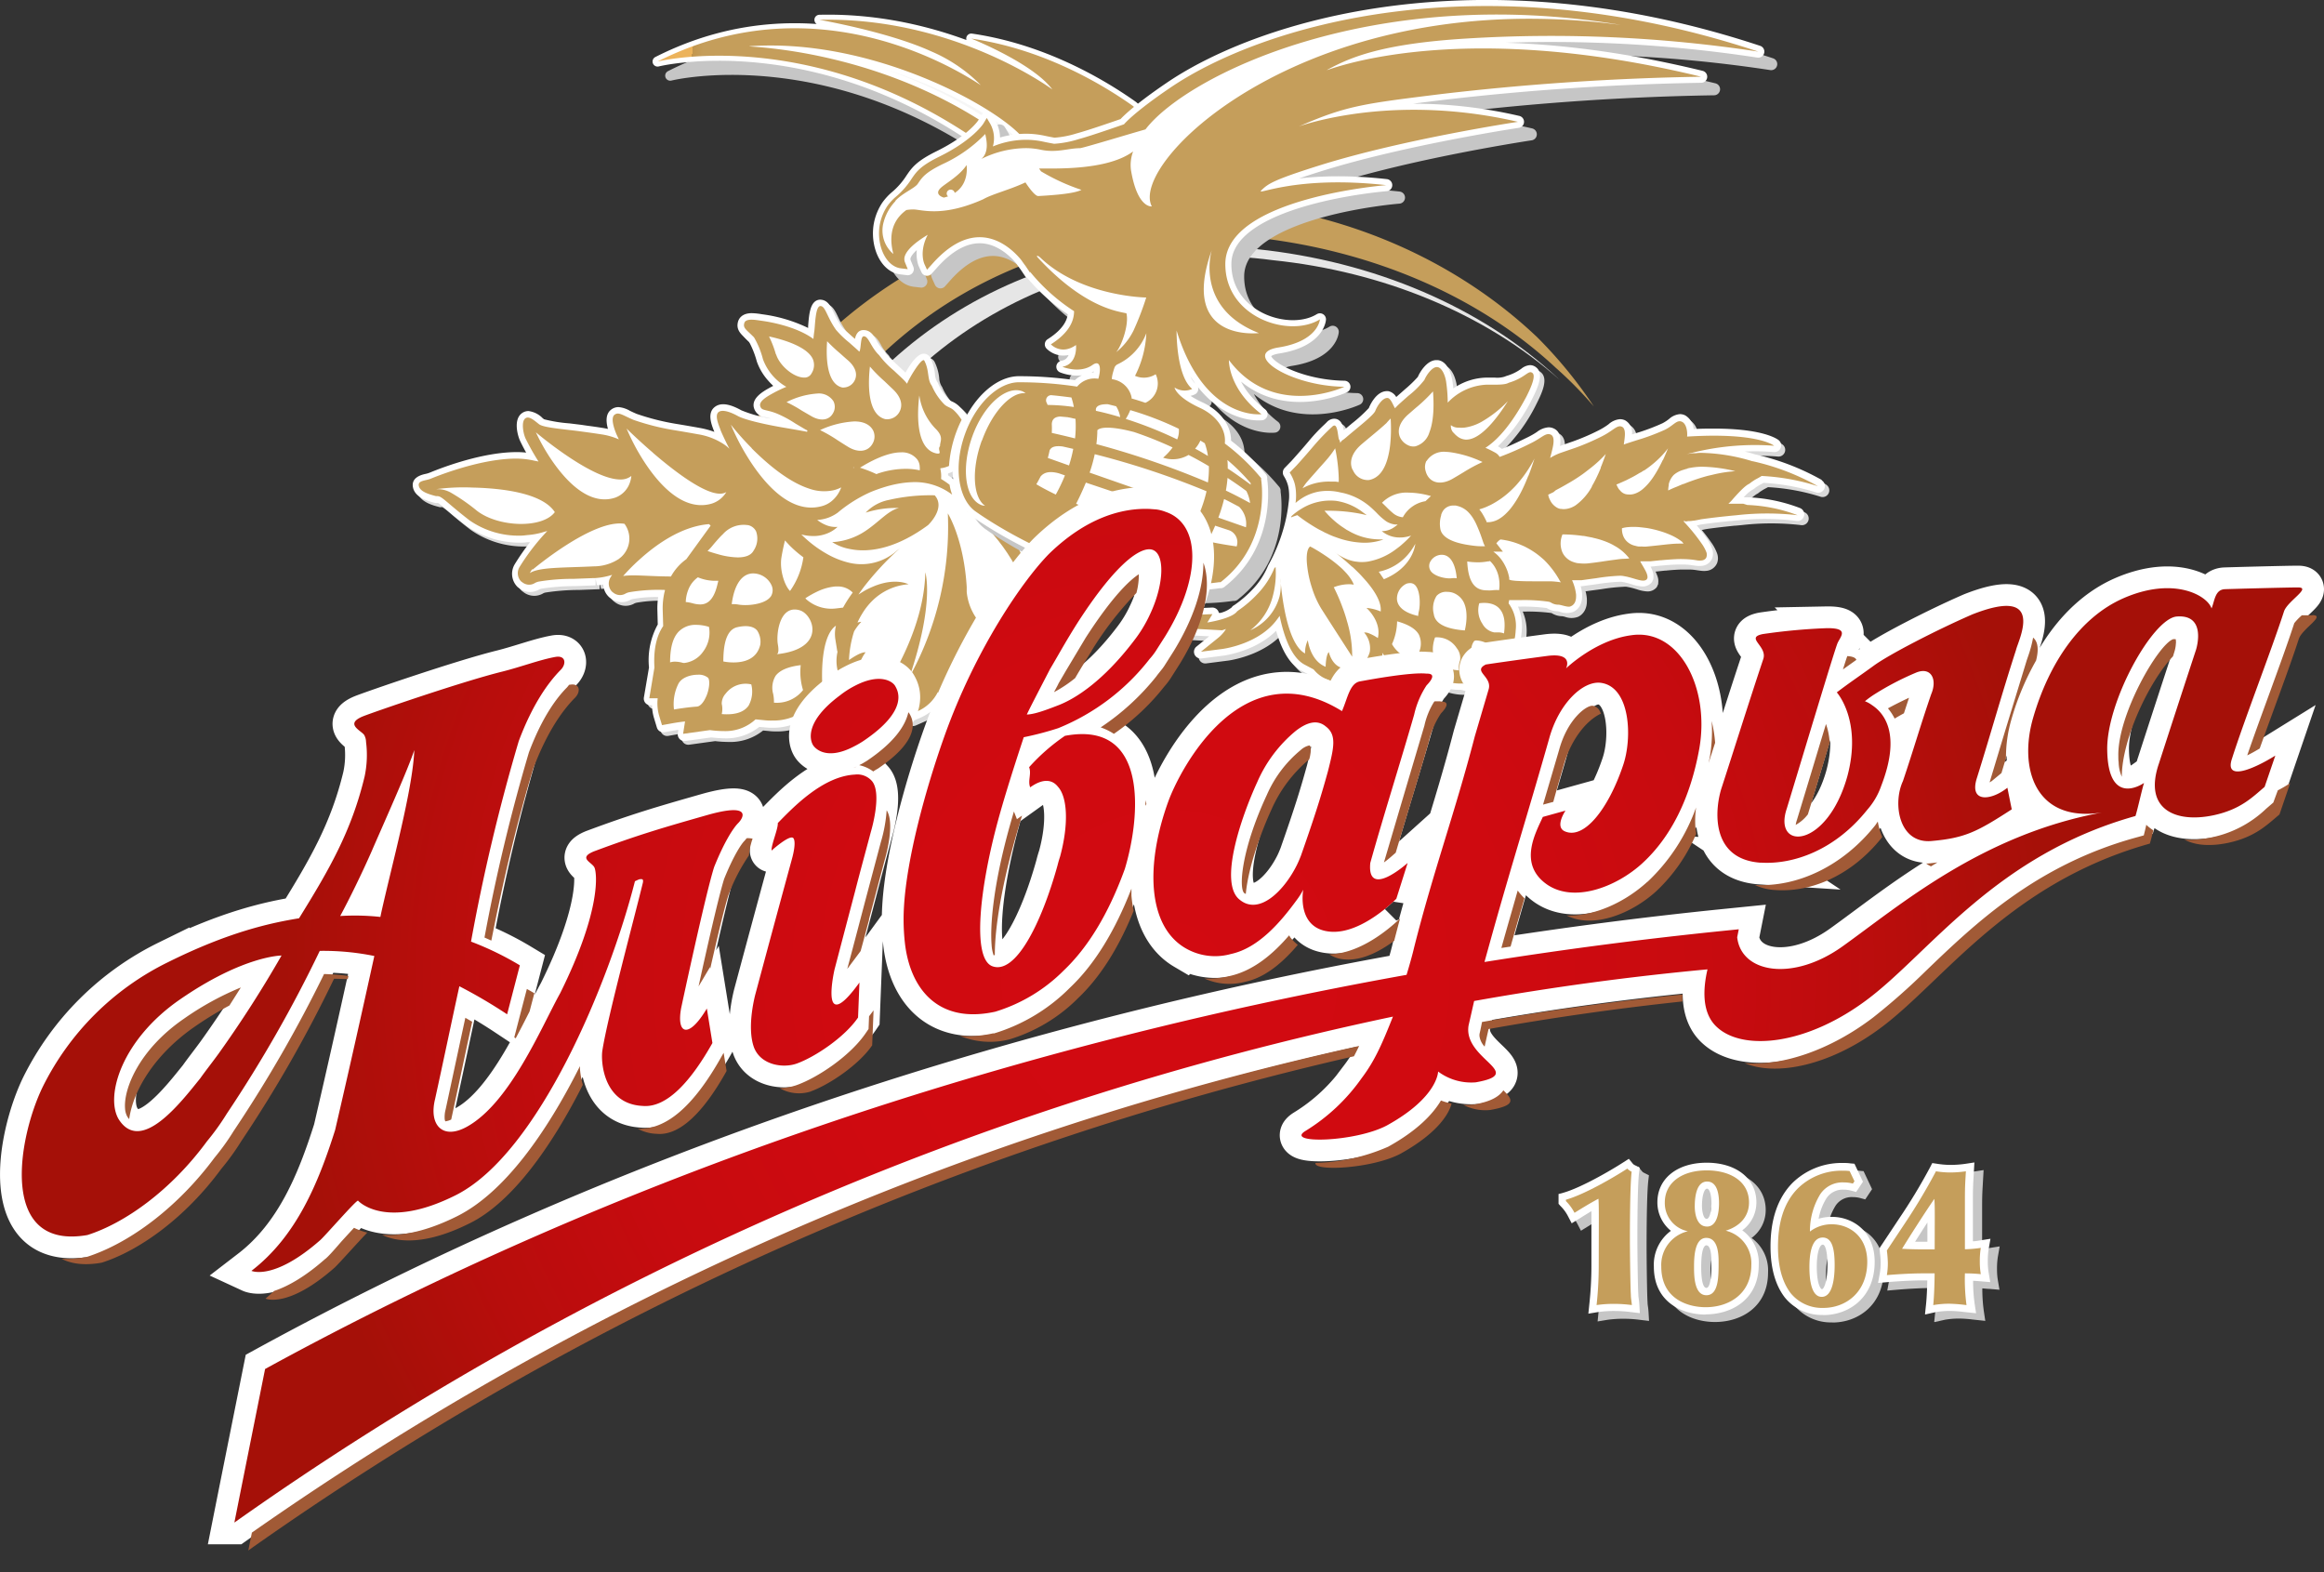 <svg xmlns="http://www.w3.org/2000/svg" xmlns:xlink="http://www.w3.org/1999/xlink" viewBox="0 0 454.02 307.16"><rect x="0" y="0" width="454.02" height="307.16" fill="#333333" stroke="none"/><defs><style>.cls-1{isolation:isolate;}.cls-2{fill:#e6e6e6;}.cls-3{fill:url(#linear-gradient);}.cls-4{fill:#dadada;}.cls-17,.cls-20,.cls-5{fill:#fff;}.cls-6{fill:url(#linear-gradient-2);}.cls-7{fill:url(#linear-gradient-3);}.cls-8{fill:url(#linear-gradient-4);}.cls-9{fill:url(#linear-gradient-5);}.cls-10{fill:url(#linear-gradient-6);}.cls-11{fill:url(#linear-gradient-7);}.cls-12,.cls-16,.cls-23{fill:#c6c6c6;}.cls-12,.cls-16{stroke:#c6c6c6;mix-blend-mode:multiply;}.cls-12,.cls-14,.cls-16,.cls-17{stroke-linecap:round;stroke-linejoin:round;}.cls-12,.cls-14{stroke-width:1.97px;}.cls-13{fill:#f6f6f6;}.cls-14,.cls-17,.cls-20{stroke:#fff;}.cls-14{fill:url(#linear-gradient-8);}.cls-15{fill:url(#linear-gradient-9);}.cls-16,.cls-17{stroke-width:2.37px;}.cls-18{fill:url(#linear-gradient-10);}.cls-19{fill:url(#linear-gradient-11);}.cls-20{stroke-width:8.5px;}.cls-20,.cls-22{fill-rule:evenodd;}.cls-21{fill:#a15a36;}.cls-22{fill:url(#New_Gradient_Swatch_4);}.cls-24{fill:url(#linear-gradient-12);}.cls-25{fill:url(#linear-gradient-13);}.cls-26{fill:url(#linear-gradient-14);}.cls-27{fill:url(#linear-gradient-15);}</style><linearGradient id="linear-gradient" x1="260.2" y1="199.11" x2="621.64" y2="199.11" gradientUnits="userSpaceOnUse"><stop offset="0" stop-color="#ffe596"/><stop offset="0" stop-color="#fbe092"/><stop offset="0" stop-color="#eed086"/><stop offset="0" stop-color="#d9b773"/><stop offset="0" stop-color="#bb9358"/><stop offset="0" stop-color="#956635"/><stop offset="0" stop-color="#946434"/><stop offset="0" stop-color="#9c6d3a"/><stop offset="0" stop-color="#b2884c"/><stop offset="0" stop-color="#c09857"/><stop offset="0.01" stop-color="#c59e5b"/><stop offset="1" stop-color="#c59e5b"/></linearGradient><linearGradient id="linear-gradient-2" x1="216.06" y1="230.14" x2="663.99" y2="230.14" gradientUnits="userSpaceOnUse"><stop offset="0" stop-color="#ffe596"/><stop offset="0" stop-color="#fbe092"/><stop offset="0" stop-color="#eed086"/><stop offset="0" stop-color="#d9b773"/><stop offset="0" stop-color="#bb9358"/><stop offset="0" stop-color="#956635"/><stop offset="0" stop-color="#946434"/><stop offset="0" stop-color="#9a6b39"/><stop offset="0" stop-color="#aa7e46"/><stop offset="0.01" stop-color="#c59d5b"/><stop offset="0.01" stop-color="#c59e5b"/><stop offset="1" stop-color="#c59e5b"/></linearGradient><linearGradient id="linear-gradient-3" x1="216.08" y1="233.94" x2="663.97" y2="233.94" xlink:href="#linear-gradient-2"/><linearGradient id="linear-gradient-4" x1="216.06" y1="245.75" x2="663.99" y2="245.75" xlink:href="#linear-gradient-2"/><linearGradient id="linear-gradient-5" x1="216.09" y1="235.7" x2="663.94" y2="235.7" xlink:href="#linear-gradient-2"/><linearGradient id="linear-gradient-6" x1="216.09" y1="230.41" x2="663.94" y2="230.41" xlink:href="#linear-gradient-2"/><linearGradient id="linear-gradient-7" x1="216.08" y1="230.22" x2="663.97" y2="230.22" xlink:href="#linear-gradient-2"/><linearGradient id="linear-gradient-8" x1="348.25" y1="144.1" x2="555.67" y2="144.1" gradientTransform="matrix(0.99, 0.12, -0.12, 0.99, 8.8, -45.73)" gradientUnits="userSpaceOnUse"><stop offset="0.01" stop-color="#c59e5b"/><stop offset="0.21" stop-color="#ffe596"/><stop offset="0.27" stop-color="#f0d389"/><stop offset="0.53" stop-color="#aa814b"/><stop offset="0.65" stop-color="#8e6032"/><stop offset="0.7" stop-color="#9a6d3b"/><stop offset="0.82" stop-color="#b1884c"/><stop offset="0.92" stop-color="#c09857"/><stop offset="1" stop-color="#c59e5b"/></linearGradient><linearGradient id="linear-gradient-9" x1="348.25" y1="144.1" x2="555.67" y2="144.1" gradientTransform="matrix(0.99, 0.12, -0.12, 0.99, 8.8, -45.73)" gradientUnits="userSpaceOnUse"><stop offset="0" stop-color="#ecb35b"/><stop offset="0" stop-color="#e2ac58"/><stop offset="0" stop-color="#c2964d"/><stop offset="0.01" stop-color="#c59e5b"/><stop offset="1" stop-color="#c59e5b"/></linearGradient><linearGradient id="linear-gradient-10" x1="336.1" y1="185.97" x2="543.52" y2="185.97" gradientUnits="userSpaceOnUse"><stop offset="0" stop-color="#ecb35b"/><stop offset="0" stop-color="#e2ac58"/><stop offset="0" stop-color="#c2964d"/><stop offset="0" stop-color="#ad8042"/><stop offset="0" stop-color="#8e6032"/><stop offset="0" stop-color="#9a6d3b"/><stop offset="0" stop-color="#b1884c"/><stop offset="0" stop-color="#c09857"/><stop offset="0.01" stop-color="#c59e5b"/><stop offset="1" stop-color="#c59e5b"/></linearGradient><linearGradient id="linear-gradient-11" x1="336.09" y1="163.64" x2="543.55" y2="163.64" xlink:href="#linear-gradient-10"/><radialGradient id="New_Gradient_Swatch_4" cx="428.03" cy="317.15" r="172.88" gradientTransform="translate(-22.09 36.71) rotate(-4.5)" gradientUnits="userSpaceOnUse"><stop offset="0" stop-color="#d20a11"/><stop offset="0.38" stop-color="#cf0a10"/><stop offset="0.63" stop-color="#c70b0f"/><stop offset="0.83" stop-color="#b80d0c"/><stop offset="1" stop-color="#a51008"/></radialGradient><linearGradient id="linear-gradient-12" x1="249.66" y1="369.86" x2="677.76" y2="369.86" xlink:href="#linear-gradient"/><linearGradient id="linear-gradient-13" x1="249.67" y1="370.24" x2="677.76" y2="370.24" xlink:href="#linear-gradient"/><linearGradient id="linear-gradient-14" x1="249.67" y1="370.28" x2="677.76" y2="370.28" xlink:href="#linear-gradient"/><linearGradient id="linear-gradient-15" x1="249.66" y1="370.13" x2="677.76" y2="370.13" xlink:href="#linear-gradient"/></defs><title>alivaria</title><g class="cls-1"><g id="Layer_17" data-name="Layer 17"><path class="cls-2" d="M353.56,232l6.27-.48c12.61-36.42,51.12-57.65,89.9-52.45,21.37,2.21,41.27,10.3,56,23.35-15.28-14.3-36.41-23.14-59.18-25.51C406.22,171.53,366.22,193.85,353.56,232Z" transform="translate(-201.05 -128.24)"/><path class="cls-3" d="M339.64,230.85q6.4-.62,13.2-1.16c12.66-38.19,52.66-60.51,92.94-55.1C468.54,177,489.68,185.81,505,200.1a77,77,0,0,1,7.42,7.53,87.25,87.25,0,0,0-11.07-13.52c-17.3-16.43-42.09-26.75-69.62-26.75C387,167.36,349.55,194.49,339.64,230.85Z" transform="translate(-201.05 -128.24)"/></g><g id="Layer_16" data-name="Layer 16"><path class="cls-4" d="M557.78,222.88a47.65,47.65,0,0,0-13.05-5h0s-.77-.25-2-.55a45.31,45.31,0,0,1,5.66.1,1.32,1.32,0,0,0,1.32-.8,1.3,1.3,0,0,0-.36-1.5c-.27-.23-2.95-2.28-12.63-2.28-1.25,0-2.59,0-4,.1a3.39,3.39,0,0,0-1.66-2.69,2.35,2.35,0,0,0-1-.24A3.6,3.6,0,0,0,528,211a8,8,0,0,1-1.29.84,40.36,40.36,0,0,1-4.35,1.68l-1.61.51a2.69,2.69,0,0,0-1.36-2.77,2.36,2.36,0,0,0-1-.21,3.84,3.84,0,0,0-2.22,1,13.45,13.45,0,0,1-1.82,1.13,43.17,43.17,0,0,1-5.09,2.2c-.8.28-1.67.57-2.57.91.2-1.32.14-2.83-1.25-3.44a2.41,2.41,0,0,0-1-.21,4.23,4.23,0,0,0-2.27.92,15.49,15.49,0,0,1-1.93,1.09l-.67.32c-1,.48-2.55,1.24-4.25,1.89a2.72,2.72,0,0,0-.47-.34l-.29-.17a33.24,33.24,0,0,0,6.66-9.21c1.2-2.35,2.34-5,.82-6.2a1.9,1.9,0,0,0-1.22-.45,3,3,0,0,0-1.71.71,9.3,9.3,0,0,1-2.82,1.38,2.22,2.22,0,0,0-.36.14,4.82,4.82,0,0,1-2,.21l-1.68,0a11.71,11.71,0,0,0-6.42,2.12c-.09-1-.19-1.58-.2-1.62-.06-.37-.62-3.67-2.84-3.92l-.27,0c-1.87,0-3.28,2.46-3.61,3.27a24.12,24.12,0,0,1-2.57,2.47l-.2.18-1.46,1.29a2.32,2.32,0,0,0-1.59-1.15h-.26c-2.24,0-3.5,3.23-3.53,3.3a29.2,29.2,0,0,1-3.29,3l-.31.26-1.3,1.08c-.2-1.07-.61-2.25-1.9-2.25a2,2,0,0,0-1.44.69c-.19.2-.39.39-.62.6a35.88,35.88,0,0,0-3,3.22c-.53.62-1.89,2.22-3.29,3.76l-1.27,1.43a1.31,1.31,0,0,0-.13,1.56,6.74,6.74,0,0,1,.82,1.84,7.17,7.17,0,0,1,.2,1.4,8.7,8.7,0,0,1-.07,1.87,30.65,30.65,0,0,1-1.09,5.4,33.69,33.69,0,0,1-2.84,6.81,1.13,1.13,0,0,0-.11.21,14.59,14.59,0,0,1-3.12,4.71,21.54,21.54,0,0,1-3.45,2.95,1.37,1.37,0,0,0-.54.48,5.74,5.74,0,0,1-2.47,1.12,1.31,1.31,0,0,0-1.35-1.11l-3.14.14a1.31,1.31,0,0,0-1,.54l-1.88,2.63a1.31,1.31,0,0,0,1,2.07l4.47.24-2.48,2a1.31,1.31,0,0,0,1,2.32l4.44-.57c1.61-.26,6.67-1.35,10.11-4.84,1.15,4,2.79,6.65,4.88,7.77l1.67.88a7.54,7.54,0,0,0,2.86,2l1.59.62a1.3,1.3,0,0,0,1.21-.13,1.31,1.31,0,0,0,.39-.41l0,0a8,8,0,0,1,1.66,2.34l2.17,4a1.31,1.31,0,0,0,1.16.69H469a1.31,1.31,0,0,0,1.12-.92l2-6.68a7.05,7.05,0,0,0,.2-.74c0-.17.08-.35.12-.47a3.31,3.31,0,0,0,.3-1.51c0-.08,0-.16,0-.24a10.13,10.13,0,0,0,6.3,2.34l1.94.1a10.75,10.75,0,0,0,6.42,1.9l4.41,1.13a1.31,1.31,0,0,0,1.63-1.15v0a6.77,6.77,0,0,0,1.76-.19l1.46-.36a1.31,1.31,0,0,0,1-1.39l-.15-1.56c0-.05,0-.18,0-.36l.1,0a1.3,1.3,0,0,0,1.62-1.35l-.25-4.18a15.7,15.7,0,0,0,.29-2.24,9.67,9.67,0,0,0-.74-4.61h.58a35.57,35.57,0,0,1,5.05.29,3.91,3.91,0,0,0,2.09.62h0a4.35,4.35,0,0,1,.56.13,3.71,3.71,0,0,0,2.51,0,2.64,2.64,0,0,0,.87-.62,2.86,2.86,0,0,0,.54-.8,3.44,3.44,0,0,0,.22-.63,3.69,3.69,0,0,0,.11-.81,6.89,6.89,0,0,0,0-.74,8,8,0,0,0-.26-1.42H511l1.16-.16,1.14-.15.65-.09a37.5,37.5,0,0,1,4.3-.46,3.42,3.42,0,0,1,.58,0l.63.12.68.17.68.2a7.53,7.53,0,0,0,2.06.42,2.26,2.26,0,0,0,1.64-.62,1.17,1.17,0,0,0,.32-.46c0-.08.08-.17.1-.22a1.16,1.16,0,0,0,.06-.17,1.26,1.26,0,0,0,0-.17,2.71,2.71,0,0,0-.09-1.17,4.94,4.94,0,0,0-.29-.74c0-.11-.1-.22-.16-.32h0l1.88-.2.17,0c.93-.1,1.91-.17,3-.21.72,0,1.24,0,1.5,0h.17a10.05,10.05,0,0,1,1.47.15l.68.09a4.65,4.65,0,0,0,1.23,0A2.45,2.45,0,0,0,536,239a2.19,2.19,0,0,0,.43-.61.7.7,0,0,0,.07-.14,2.72,2.72,0,0,0,0-1.91,9,9,0,0,0-1.19-2.2c-.55-.8-1.16-1.59-1.8-2.36l.85-.18c1.11-.16,2.45-.33,3.93-.49l1.68-.18h.16l1.18-.11a50.37,50.37,0,0,1,11.56,0,1.31,1.31,0,0,0,.75-2.49,31.89,31.89,0,0,0-10.29-2.12l-.76,0a7.73,7.73,0,0,1,1.64-1.43,2.06,2.06,0,0,0,.34-.2l.07-.05a4.46,4.46,0,0,1,.41-.31l.12-.07a6.82,6.82,0,0,1,.68-.41l.62-.33a41.1,41.1,0,0,1,10.26,1.87,1.31,1.31,0,0,0,1.11-2.35Z" transform="translate(-201.05 -128.24)"/><path class="cls-4" d="M410,257a1.31,1.31,0,0,0,.71-2l-2.16-3a3.4,3.4,0,0,1-.53-2.7c0-.39.08-.8.14-1.27a20.79,20.79,0,0,0-1.29-11.6C403,226.87,395.47,226,391.37,225.5l-.12-.12c-.27-.27-.56-.55-.77-.74a11.85,11.85,0,0,0-2.26-1.95c-.4-.3-.77-.57-1.12-.8,0-.12,0-.24,0-.35.24-.08.48-.17.73-.28a1.31,1.31,0,0,0,.78-1.12,21.68,21.68,0,0,1,1.27-6,22.15,22.15,0,0,1,1.06-2.48,1.31,1.31,0,0,0-.06-1.27,10.05,10.05,0,0,0-1.63-2,4.77,4.77,0,0,0-1.39-.92,2.2,2.2,0,0,1-.54-.31,10.63,10.63,0,0,1-2.14-3.14,1.23,1.23,0,0,0-.2-.36,3.45,3.45,0,0,1-.45-1.59,9.09,9.09,0,0,0-.89-3.12,1.47,1.47,0,0,0-1.31-.8c-1.24,0-2.64,2.08-3.53,3.68l-.69-.64-.8-.75a34.1,34.1,0,0,1-2.43-2.41,1.31,1.31,0,0,0-.33-.5,8.6,8.6,0,0,1-1.44-2c-.56-1-1.2-2-2.53-2h0c-1.07,0-1.48.87-1.67,1.73l-.22-.19c-.57-.5-2.1-1.83-2.33-2.13a1.09,1.09,0,0,0-.1-.16,17.77,17.77,0,0,1-1.52-2.7c-.62-1.28-1.2-2.49-2.7-2.49h0c-1.91.15-2.11,2.81-2.29,5.15,0,.14,0,.26,0,.38a29.13,29.13,0,0,0-8.65-2.63l-.5-.07a12.69,12.69,0,0,0-1.87-.19c-1.87,0-2.46,1-2.65,1.54-.5,1.58.43,2.45,1.33,3.3l.78.74a18.27,18.27,0,0,1,1.52,3.85,11.1,11.1,0,0,0,3.25,4.75l-.65.34-.16.09c-1.23.69-3.52,2-3,3.89a2.51,2.51,0,0,0,2.26,1.82c.3.07.65.15,1.06.28a26.57,26.57,0,0,1-5.78-1.62c-2.42-1.34-4.1-1.52-5.2-.65-1.54,1.2-.62,3.5-.07,4.86a16.87,16.87,0,0,0-2.91-.78c-1.52-.28-2.95-.52-4.28-.74a46.68,46.68,0,0,1-8-2c-.51-.22-.94-.42-1.31-.6a5.31,5.31,0,0,0-2.23-.72,2.34,2.34,0,0,0-1.47.52c-.88.7-1.09,1.93-.59,3.74-.37-.08-.75-.15-1.14-.21-1-.16-2-.3-3-.43l-1-.15-2.37-.29a28.14,28.14,0,0,1-4.95-.81l-.23-.19a4.68,4.68,0,0,0-2.79-1.41,2.14,2.14,0,0,0-1.37.49c-1.59,1.29-.74,4.28-.29,5.28.08.18.47,1,1.11,2.17l.1.18a16.93,16.93,0,0,0-1.81-.1c-6.47,0-14,2.76-17,4l-.16.06a4.37,4.37,0,0,1-.75.21c-.7.16-2.83.66-2.39,2.67s3.08,2.67,4.35,3a1,1,0,0,0,.32,0l.22,0a14.87,14.87,0,0,1,1.6,1.26c.88.75,2.09,1.77,3.88,3.15A18.1,18.1,0,0,0,303.73,235a9.66,9.66,0,0,0,1.11-.08l.43,0h.14a45.7,45.7,0,0,0-3,4.33,3.62,3.62,0,0,0,.55,4.39,1.46,1.46,0,0,0,.26.2,3.28,3.28,0,0,0,.95.56,3.42,3.42,0,0,0,3.06-.28,2.22,2.22,0,0,1,.37-.12,42.45,42.45,0,0,1,6.61-.51l4-.15V242h0l.26,1.28c.43,0,.85-.08,1.24-.14a3.51,3.51,0,0,0,1,2.34,2.36,2.36,0,0,0,.4.34,3.43,3.43,0,0,0,3.91.29,2.1,2.1,0,0,1,.36-.12,25.18,25.18,0,0,1,5-.39,15.64,15.64,0,0,0-.16,2.71l.07,2.65a14.45,14.45,0,0,0-1.71,8.39l-1,5.87a1.32,1.32,0,0,0,.29,1.05,1.3,1.3,0,0,0,1,.47h.31a9.21,9.21,0,0,0,.39,2.5l.56,1.85a1.31,1.31,0,0,0,1.48.91l1.85-.33h.09l.78-.13-.11.68a1.31,1.31,0,0,0,1.47,1.5l5.07-.7c.95.12,1.79.15,2.73.17a10.24,10.24,0,0,0,6.64-2.24l1,.09a11.74,11.74,0,0,0,1.55.09h.22a11.72,11.72,0,0,0,8-3.08,1.32,1.32,0,0,0,2.06.09,30.89,30.89,0,0,1,3-2.72l.58-.29a13.93,13.93,0,0,1-.91,2.52l-2.3,5.12a1.3,1.3,0,0,0,.23,1.42,1.32,1.32,0,0,0,1,.43,1.29,1.29,0,0,0,.43-.07l8-2.78a6.65,6.65,0,0,0,.81-.31l.59-.24a3.66,3.66,0,0,0,1.66-.77,4.18,4.18,0,0,1,1.25-.67,6.77,6.77,0,0,0,1-.38,1.24,1.24,0,0,0,.46.48,1.29,1.29,0,0,0,1.21.08l1.93-.85a8.69,8.69,0,0,0,3.21-2.42,1.3,1.3,0,0,0,1-.13l1.71-1c1.78-1.05,3.15-3,4.18-5.88a28.08,28.08,0,0,0,1.11-4.19c4.09,3.77,9.45,4.74,12.46,5h4.43a1.31,1.31,0,0,0,1.05-2.09Z" transform="translate(-201.05 -128.24)"/><path class="cls-5" d="M556.95,222a47.69,47.69,0,0,0-13.05-5h0s-.76-.25-2-.55a45.34,45.34,0,0,1,5.66.1,1.31,1.31,0,0,0,1-2.3c-.27-.23-3-2.28-12.64-2.28-1.25,0-2.59,0-4,.1a3.4,3.4,0,0,0-1.66-2.69,2.36,2.36,0,0,0-1-.24,3.61,3.61,0,0,0-2.14.95,8.05,8.05,0,0,1-1.29.84,40,40,0,0,1-4.35,1.68l-1.61.5a2.7,2.7,0,0,0-1.36-2.77,2.39,2.39,0,0,0-1-.21,3.83,3.83,0,0,0-2.22,1,13.56,13.56,0,0,1-1.82,1.13,42.7,42.7,0,0,1-5.09,2.2c-.8.28-1.67.57-2.57.91.2-1.32.14-2.83-1.25-3.44a2.38,2.38,0,0,0-1-.21,4.24,4.24,0,0,0-2.27.92,15.64,15.64,0,0,1-1.93,1.09l-.66.32c-1,.48-2.55,1.24-4.25,1.89a2.72,2.72,0,0,0-.47-.34l-.29-.17a33.4,33.4,0,0,0,6.66-9.21c1.19-2.35,2.34-5,.82-6.2a1.9,1.9,0,0,0-1.21-.45,3,3,0,0,0-1.71.71,9.33,9.33,0,0,1-2.82,1.38,2.05,2.05,0,0,0-.36.14,4.92,4.92,0,0,1-2,.21l-1.68,0a11.72,11.72,0,0,0-6.42,2.12c-.09-1-.19-1.58-.2-1.62-.06-.37-.62-3.67-2.84-3.92l-.27,0c-1.87,0-3.29,2.46-3.61,3.27a24.12,24.12,0,0,1-2.57,2.47l-.2.18-1.46,1.29a2.31,2.31,0,0,0-1.59-1.15H472c-2.25,0-3.51,3.23-3.53,3.3a28.86,28.86,0,0,1-3.29,3l-.31.26-1.29,1.08c-.2-1.07-.61-2.25-1.91-2.25a2,2,0,0,0-1.43.69c-.2.2-.39.39-.62.6a34.66,34.66,0,0,0-3,3.22c-.52.62-1.89,2.22-3.29,3.76L452,219.68a1.31,1.31,0,0,0-.13,1.57,6.82,6.82,0,0,1,.81,1.84,7.46,7.46,0,0,1,.2,1.4,8.69,8.69,0,0,1-.07,1.87,30.28,30.28,0,0,1-1.09,5.4,33.7,33.7,0,0,1-2.84,6.81,1.42,1.42,0,0,0-.11.21,14.77,14.77,0,0,1-3.12,4.71,22,22,0,0,1-3.45,2.95,1.38,1.38,0,0,0-.55.48,5.68,5.68,0,0,1-2.47,1.12,1.3,1.3,0,0,0-1.35-1.11l-3.14.14a1.31,1.31,0,0,0-1,.54l-1.88,2.63a1.31,1.31,0,0,0,1,2.07l4.47.24-2.48,2a1.31,1.31,0,0,0,1,2.32l4.44-.57c1.61-.26,6.67-1.35,10.11-4.84,1.15,4,2.79,6.65,4.88,7.77l1.67.88a7.54,7.54,0,0,0,2.87,2l1.59.62a1.3,1.3,0,0,0,1.21-.13,1.37,1.37,0,0,0,.39-.41l0,0a8.1,8.1,0,0,1,1.66,2.34l2.16,4a1.31,1.31,0,0,0,1.16.69h.13a1.31,1.31,0,0,0,1.12-.92l2-6.68a5.64,5.64,0,0,0,.2-.74l.12-.47a3.22,3.22,0,0,0,.3-1.51c0-.08,0-.16,0-.24a10.16,10.16,0,0,0,6.3,2.34l1.94.1a10.76,10.76,0,0,0,6.42,1.9l4.41,1.13a1.31,1.31,0,0,0,1.63-1.15v0a6.8,6.8,0,0,0,1.75-.19l1.46-.36a1.31,1.31,0,0,0,1-1.39l-.15-1.56c0-.05,0-.18,0-.36l.11,0a1.31,1.31,0,0,0,1.62-1.35l-.25-4.18a16.26,16.26,0,0,0,.3-2.24,9.72,9.72,0,0,0-.74-4.61h.57a35.56,35.56,0,0,1,5.05.29,3.91,3.91,0,0,0,2.09.62h0a4.48,4.48,0,0,1,.56.13,3.72,3.72,0,0,0,2.52,0,2.68,2.68,0,0,0,.87-.62,2.87,2.87,0,0,0,.54-.8,3.74,3.74,0,0,0,.21-.63,3.93,3.93,0,0,0,.11-.81,6,6,0,0,0,0-.74,7.72,7.72,0,0,0-.27-1.42h.2l1.15-.16,1.14-.15.65-.09a37.7,37.7,0,0,1,4.29-.46,3.43,3.43,0,0,1,.58,0l.63.12.68.17.68.2a7.51,7.51,0,0,0,2.06.42,2.24,2.24,0,0,0,1.64-.62,1.11,1.11,0,0,0,.33-.46c0-.08.08-.17.1-.22l.06-.17a1.31,1.31,0,0,0,0-.17,2.64,2.64,0,0,0-.09-1.17,4.51,4.51,0,0,0-.28-.74l-.16-.32h0l1.89-.2.17,0c.93-.1,1.91-.17,3-.21.72,0,1.24,0,1.5,0h.17a10.07,10.07,0,0,1,1.47.15l.68.09a4.65,4.65,0,0,0,1.23,0,2.46,2.46,0,0,0,1.39-.67,2.21,2.21,0,0,0,.44-.61l.07-.14a2.73,2.73,0,0,0,0-1.91,9,9,0,0,0-1.19-2.2c-.55-.8-1.16-1.59-1.8-2.36l.85-.18c1.12-.16,2.45-.33,3.93-.49l1.67-.18h.16l1.18-.11A50.29,50.29,0,0,1,552,230a1.31,1.31,0,0,0,.75-2.49,31.8,31.8,0,0,0-10.29-2.12l-.76,0a7.83,7.83,0,0,1,1.65-1.44,2.06,2.06,0,0,0,.34-.2l.07-.05c.14-.11.27-.22.4-.31l.12-.07a6.75,6.75,0,0,1,.68-.41l.62-.34a41.22,41.22,0,0,1,10.27,1.87,1.31,1.31,0,0,0,1.11-2.35Z" transform="translate(-201.05 -128.24)"/><path class="cls-5" d="M409.14,256.16a1.31,1.31,0,0,0,.71-2l-2.15-3a3.39,3.39,0,0,1-.53-2.7c0-.39.08-.8.13-1.27a20.77,20.77,0,0,0-1.29-11.6c-3.87-9.52-11.38-10.43-15.47-10.89l-.12-.12c-.27-.27-.56-.55-.77-.74a11.64,11.64,0,0,0-2.27-1.95c-.4-.3-.76-.56-1.12-.8,0-.12,0-.24,0-.35.24-.08.48-.17.73-.28a1.31,1.31,0,0,0,.78-1.12,21.67,21.67,0,0,1,1.27-6,22.27,22.27,0,0,1,1.06-2.49,1.31,1.31,0,0,0-.06-1.27,10.15,10.15,0,0,0-1.63-2,4.75,4.75,0,0,0-1.4-.92,2.11,2.11,0,0,1-.54-.31,10.69,10.69,0,0,1-2.13-3.14,1.22,1.22,0,0,0-.19-.36,3.42,3.42,0,0,1-.45-1.59,9.1,9.1,0,0,0-.89-3.12,1.47,1.47,0,0,0-1.32-.8c-1.24,0-2.64,2.08-3.53,3.68l-.69-.64-.8-.75c-.78-.73-2.23-2.09-2.43-2.41a1.31,1.31,0,0,0-.33-.5,8.67,8.67,0,0,1-1.44-2c-.56-1-1.2-2-2.53-2h0c-1.06,0-1.48.87-1.67,1.73l-.22-.19c-.57-.5-2.1-1.83-2.32-2.13l-.1-.16a18.14,18.14,0,0,1-1.52-2.7c-.61-1.28-1.2-2.49-2.7-2.49h0c-1.9.15-2.1,2.81-2.28,5.15,0,.14,0,.26,0,.38a29.14,29.14,0,0,0-8.65-2.63l-.49-.07a12.71,12.71,0,0,0-1.87-.19c-1.87,0-2.46,1-2.65,1.54-.5,1.58.43,2.45,1.33,3.3l.78.74a18.27,18.27,0,0,1,1.52,3.85,11.11,11.11,0,0,0,3.25,4.75l-.65.34-.16.09c-1.23.69-3.52,2-3,3.89a2.51,2.51,0,0,0,2.26,1.82c.3.07.65.15,1.06.28a26.58,26.58,0,0,1-5.77-1.62c-2.42-1.35-4.1-1.52-5.21-.65-1.54,1.2-.62,3.5-.07,4.86a17,17,0,0,0-2.91-.78q-2.27-.41-4.28-.74a46.83,46.83,0,0,1-8-2c-.51-.22-.94-.42-1.31-.6a5.31,5.31,0,0,0-2.23-.72,2.32,2.32,0,0,0-1.47.52c-.88.7-1.09,1.93-.59,3.74q-.56-.12-1.14-.21c-1-.16-2-.3-3-.43l-1-.15-2.37-.29a28.23,28.23,0,0,1-5-.81l-.23-.19a4.67,4.67,0,0,0-2.79-1.41,2.16,2.16,0,0,0-1.37.49c-1.58,1.29-.74,4.28-.29,5.28.08.18.47,1,1.11,2.17l.1.18a16.58,16.58,0,0,0-1.8-.1c-6.46,0-14,2.76-17,4l-.16.06a4.47,4.47,0,0,1-.75.21c-.7.16-2.83.66-2.39,2.67s3.07,2.67,4.34,3a1,1,0,0,0,.32,0l.23,0a14.58,14.58,0,0,1,1.59,1.26c.88.75,2.1,1.77,3.88,3.16a18.11,18.11,0,0,0,10.81,3.33,9.6,9.6,0,0,0,1.11-.08l.43,0h.14a45.43,45.43,0,0,0-3,4.33,3.62,3.62,0,0,0,.55,4.39,1.58,1.58,0,0,0,.27.2,3.28,3.28,0,0,0,.95.56,3.42,3.42,0,0,0,3.06-.28,2.12,2.12,0,0,1,.37-.12,42.28,42.28,0,0,1,6.61-.51l4-.15v-1.32h0l.27,1.28q.64,0,1.24-.13a3.51,3.51,0,0,0,1,2.34,2.26,2.26,0,0,0,.4.34,3.44,3.44,0,0,0,1,.55,3.39,3.39,0,0,0,2.95-.26,2.63,2.63,0,0,1,.37-.12,25,25,0,0,1,5-.39,15.24,15.24,0,0,0-.15,2.71l.07,2.65a14.41,14.41,0,0,0-1.71,8.39l-1,5.87a1.33,1.33,0,0,0,.28,1.05,1.31,1.31,0,0,0,1,.47h.31a9.21,9.21,0,0,0,.39,2.5l.56,1.85a1.31,1.31,0,0,0,1.48.91l1.85-.33h.09l.78-.13-.11.68a1.31,1.31,0,0,0,1.47,1.5l5.07-.7a27.41,27.41,0,0,0,2.74.18,10.26,10.26,0,0,0,6.63-2.24l1,.09a11.82,11.82,0,0,0,1.54.09H352a11.74,11.74,0,0,0,8-3.08,1.32,1.32,0,0,0,2.06.09,30.41,30.41,0,0,1,3-2.72l.58-.29a14.15,14.15,0,0,1-.91,2.52l-2.3,5.12a1.31,1.31,0,0,0,1.2,1.85,1.24,1.24,0,0,0,.43-.07l8-2.78a6.9,6.9,0,0,0,.81-.31l.59-.24a3.68,3.68,0,0,0,1.66-.77,4.19,4.19,0,0,1,1.25-.67,6.53,6.53,0,0,0,1-.38,1.27,1.27,0,0,0,.46.48,1.29,1.29,0,0,0,1.21.08l1.93-.85a8.7,8.7,0,0,0,3.21-2.42,1.31,1.31,0,0,0,1-.13l1.71-1c1.78-1.05,3.15-3,4.18-5.88a28,28,0,0,0,1.11-4.19c4.09,3.77,9.45,4.74,12.46,5h4.43a1.31,1.31,0,0,0,1.05-2.09Z" transform="translate(-201.05 -128.24)"/></g><g id="gemuze"><path class="cls-6" d="M466.9,228.62c.71.15,1.15.26,1.15.26-.25-.21-.49-.36-.73-.54a11.18,11.18,0,0,0-5.23-2.25,10.71,10.71,0,0,0-6.79,1.54l-.55.34-.12.09a12.32,12.32,0,0,0-1.26,1l-.11.26c.41-.16.82-.31,1.24-.44a32.49,32.49,0,0,0,3,2.08c.61.38,1.21.73,1.79,1l.55.3h0c.2.1.39.17.59.27s.62.29.92.41.57.21.85.31a16.55,16.55,0,0,0,4.84,1,10.87,10.87,0,0,0,3.67-.42,5.84,5.84,0,0,0,.61-.23,10.06,10.06,0,0,1-1.18,0,12,12,0,0,1-5.65-1.67l-.36-.19-.66-.44c-.26-.17-.52-.35-.76-.53l-.39-.3a19.46,19.46,0,0,1-1.88-1.73l-.41-.46-.23-.26c.45,0,.89,0,1.32,0A32.3,32.3,0,0,1,466.9,228.62Z" transform="translate(-201.05 -128.24)"/><path class="cls-7" d="M541.63,226.65l-.75,0c-.69,0-1.42,0-2.17,0,.22-.21.45-.42.64-.64,2.82-3.26,3.32-3.14,3.55-3.34h0a6.2,6.2,0,0,1,.6-.44h0a7.3,7.3,0,0,1,.7-.43c.38-.2.74-.39,1-.58a42.92,42.92,0,0,1,11,2,46.44,46.44,0,0,0-12.75-4.88l-.07,0a36.38,36.38,0,0,0-9.8-1.63c-.43,0-.82,0-1.22.07l-.64,0-.79.11-.35.07.43-.12.75-.18h0l.67-.16a50.6,50.6,0,0,1,15.22-1.18s-3.12-2.66-17-1.79c.09-1.06-.16-2.49-1-2.89-1-.48-1.64.71-3.31,1.54a41.45,41.45,0,0,1-4.55,1.76c-.82.25-1.72.54-2.68.85a8.72,8.72,0,0,0-.83.3c.11-1,.58-3.05-.36-3.48s-1.64.72-3.9,1.86a46.43,46.43,0,0,1-5.17,2.24c-.9.31-1.87.64-2.91,1a10.5,10.5,0,0,0-2.06,1c.15-.54.24-.89.25-.94.25-1,.89-3.19-.13-3.63s-1.76.7-4.1,1.79a58.35,58.35,0,0,1-5.63,2.48l-.25.09a2.18,2.18,0,0,0-.77-.78,20.84,20.84,0,0,0-2-1c4.09-2.6,7.22-8.56,8-10,.49-1,2-3.94,1.19-4.61s-1.31.9-4.57,1.88c-.27.08-.44.4-2.72.4l-1.68,0a11.05,11.05,0,0,0-7.59,3.51,29,29,0,0,0-.32-4.13c-.15-1-.73-2.71-1.71-2.82s-2.14,1.57-2.52,2.5a18,18,0,0,1-3.1,3.09c-.6.52-1.25,1.1-1.93,1.72-.26.24-.49.49-.72.73-.34-.5-.79-1.9-1.41-2-1-.12-2.07,1.56-2.44,2.52-.24.63-2.12,2.2-3.65,3.46-.67.56-1.39,1.15-2.13,1.79s-.6.32-1.08,1a1.5,1.5,0,0,0-.26-.73c-.26-1-.26-3.5-1.36-2.38a43.7,43.7,0,0,0-3.54,3.68c-.46.54-1.91,2.25-3.38,3.86L453,220.55a8.1,8.1,0,0,1,1,2.23,8.47,8.47,0,0,1,.23,1.62,10.1,10.1,0,0,1-.08,2.1l.24-.21.48-.36a9.28,9.28,0,0,1,4.12-1.7,10.65,10.65,0,0,1,3.48.11l.45.1.58.12a12.46,12.46,0,0,1,4.89,2.4c.17.13.32.26.46.39.34.29.64.59.93.87l.19.19a12.93,12.93,0,0,0,1.86,1.65,4.09,4.09,0,0,0,1.76.64l.36,0h.16a5.41,5.41,0,0,1-.66.51A4.14,4.14,0,0,1,471,232a5.41,5.41,0,0,0,3.55,1.24,5.22,5.22,0,0,0,.88-.06,6.59,6.59,0,0,0,1.29-.31s-.3.35-.82.85c-.29.29-.66.62-1.09,1-.22.19-.46.38-.72.57h0l-.29.22a12.82,12.82,0,0,1-5.57,2.45,8.82,8.82,0,0,1-1.31.08,7.19,7.19,0,0,1-1-.1h-.08a8.32,8.32,0,0,1-2.27-.73,10,10,0,0,1-1.83-1.17c.37.28.92.72,1.58,1.27.44.37.91.79,1.41,1.23l.46.42.05,0,.38.36c.42.4.84.81,1.25,1.24l.71.78.47.53.48.59c1.41,1.79,2.43,3.66,2.25,5.24A9.13,9.13,0,0,0,468,247s3,2.59,2.23,5.89l-.16-.11a9.21,9.21,0,0,0-1.46-.77,2.19,2.19,0,0,0-1-.21h-.07a4.67,4.67,0,0,1,1.14,3.64,3,3,0,0,1-.09.39c-.76,2.05-1.82,2.82-1.5,3.42l.09,2.49a6.94,6.94,0,0,0-3.89-3c-2.08-.5-2.64-3.12-2.64-3.12-.6.62-.62,2.88-.62,2.88-3.05-1.2-3.48-5.19-3.48-5.19a5.62,5.62,0,0,0-.54,2.59c-2.68-1.42-3.91-7.3-4.45-11.17-.28-2-.36-3.52-.36-3.52a10.31,10.31,0,0,1-.16,3.48,10,10,0,0,1-5.73,6.67,12.2,12.2,0,0,0,4.42-6.76,17.17,17.17,0,0,0,.52-5.6l-.24.24a16.18,16.18,0,0,1-3.39,5.13,22.58,22.58,0,0,1-3.72,3.17l-.08.14a1.14,1.14,0,0,0,0-.13c-.89,1.55-5.91,2.3-5.91,2.3.37-.59.7-1.12,1-1.64l-3.14.14L432.92,251l6.86.37a5.63,5.63,0,0,0,.78-.26c-.09.15-.19.3-.29.45a7,7,0,0,1-1.19,1.25l-3.41,2.75L440,255c.29-.06,7.13-1,10.59-5.82a7.33,7.33,0,0,0,.45-.64c.84,4.06,2.32,8.16,4.84,9.52l1.79.95V259a6.33,6.33,0,0,0,2.61,1.95l1.59.62,0-1.4c.5.49,1.32.56,2,1.11a9.82,9.82,0,0,1,2,2.73l2.17,4,2.06-6.74c.07-.14.27-1.14.36-1.31.35-.56,0-1.39.44-2.52a4.4,4.4,0,0,0,.21-1.68,8.39,8.39,0,0,0,7.23,4l2.36.12a9.26,9.26,0,0,0,6.11,1.88l4.57,1.17.12-1.35a6.21,6.21,0,0,0,2.63,0l1.46-.36-.15-1.53s-.11-1-.16-2.22l1.84.46-.26-4.36a14.43,14.43,0,0,0,.3-2.22,7.39,7.39,0,0,0-1.39-5.24l.11-.64,1.09,0,1.32,0a33.26,33.26,0,0,1,5.31.32,1.56,1.56,0,0,1,.46.17,2.63,2.63,0,0,0,1.43.41c.55,0,2,.63,2.45.29a1.2,1.2,0,0,0,.5-.34,1.58,1.58,0,0,0,.31-.46,2.17,2.17,0,0,0,.13-.4,2.35,2.35,0,0,0,.07-.55,4.09,4.09,0,0,0,0-.57,9.35,9.35,0,0,0-.78-2.75c.11,0,.23,0,.33,0s.47,0,.7,0,.46,0,.7,0H510l1.14-.16,1.11-.15.67-.09a37.7,37.7,0,0,1,4.48-.47,3.76,3.76,0,0,1,.8.05l.73.14.7.18.72.21c1.11.33,2,.58,2.44.09,0,0,0-.07.06-.11l.05-.12s0,0,0-.05a1.41,1.41,0,0,0-.06-.58,3.06,3.06,0,0,0-.21-.56c-.36-.77-.94-1.62-1.14-2.07h0c.25,0,.51,0,.78,0h.12c.15,0,.29,0,.45,0l.19,0,.38,0h0l2-.21.16,0c1.17-.12,2.24-.18,3.07-.22s1.54,0,1.56,0a16.56,16.56,0,0,1,2.46.25,3.44,3.44,0,0,0,.88,0,1.19,1.19,0,0,0,.67-.31.85.85,0,0,0,.2-.3h0a1.52,1.52,0,0,0,0-1,8,8,0,0,0-1-1.79,35.9,35.9,0,0,0-2.95-3.68l-.55-.6h.46l-.19.11.68-.11H531c.3,0,.61-.05.9-.09h.07c.38-.06.76-.13,1.14-.21l.22-.05c1.13-.16,2.47-.33,4-.5l1.81-.19h0l1.2-.11a52.62,52.62,0,0,1,11.89,0,30.7,30.7,0,0,0-9.83-2Zm-63.37,20.92a5,5,0,0,0-.15,1c-2.61-.58-4.07-1.74-4.15-3.32a3.22,3.22,0,0,1,1.91-3,2.57,2.57,0,0,1,.64-.1,1.36,1.36,0,0,1,1.15.58C478.54,243.9,478.51,246.46,478.26,247.57Zm-6.85-6.17-1-1.47a10.26,10.26,0,0,0,6.59-4.55,9.57,9.57,0,0,0,.54-.89s0,.17-.07.44C477.23,236.13,476.12,239.47,471.4,241.4ZM478,207.62A30.74,30.74,0,0,0,481,204.7c.16,2,.27,5.53-.7,8a4,4,0,0,1-2.74,2.73,2.37,2.37,0,0,1-1.6-.3,3.15,3.15,0,0,1-1.46-1.61c-.5-1.36.06-2.85,1.55-4.22C476.75,208.7,477.38,208.13,478,207.62Zm52.72,12.13c.23-.06.46-.1.7-.14a12.74,12.74,0,0,1,2.2-.19,29,29,0,0,1,6.45.87h0a25.18,25.18,0,0,0-4.35.67l-1,.23c-.95.25-1.87.54-2.73.84s-1.39.5-2,.75l-.07,0c-.31.12-.6.24-.87.36s-.67.28-1,.41l-.54.24-.56.26a5.6,5.6,0,0,1,.11-1c0-.08,0-.15,0-.22a3.84,3.84,0,0,1,1-1.83A5,5,0,0,1,530,220c.22-.08.47-.15.73-.21Zm-12.46,17.66c-.52,0-1.1.1-1.73.18s-1.5.2-2.34.33-1.89.27-3,.39a8,8,0,0,1-1.33,0h-.05l-.6-.06a4,4,0,0,1-.65-.17,3.68,3.68,0,0,1-1.8-1.18,3.36,3.36,0,0,1-.43-.66,3.54,3.54,0,0,1-.14-.33,4.54,4.54,0,0,1,.11-3.27,28.52,28.52,0,0,1,3.95.29c.3,0,.59.08.89.14l.92.17.3.08a16.22,16.22,0,0,1,3.06,1,10.69,10.69,0,0,1,1.07.56,9.3,9.3,0,0,1,2.86,2.45C519,237.38,518.64,237.39,518.23,237.41Zm-24.3,6.11h-.09a7.34,7.34,0,0,0-1.44.05,6.93,6.93,0,0,1-.85,0c-1.71,0-3.67-.66-3.89-5.64a12.53,12.53,0,0,0,1.65.15,10.32,10.32,0,0,0,2.37-.17c.14,0,.29,0,.41-.08a4.63,4.63,0,0,1,.51.54,5.3,5.3,0,0,1,.59.89,6.9,6.9,0,0,1,.34.74c.08.22.16.46.22.71a7.49,7.49,0,0,1,.19,2.35C493.94,243.25,493.94,243.37,493.93,243.52Zm-14.21-25.22a4,4,0,0,1,3.75-1.79,10.28,10.28,0,0,1,1.25.13,21.79,21.79,0,0,1,5.93,1.86,30.76,30.76,0,0,0-3.71,2c-.65.39-1.36.82-2.12,1.26-2.16,1.25-4.14.91-5-.74a3,3,0,0,1-.26-.67A2.7,2.7,0,0,1,479.71,218.29Zm7.79-4.17a2.94,2.94,0,0,1-1.86-.71,4.2,4.2,0,0,1-.61-.59l-.12-.11a1.87,1.87,0,0,1-.45-1.43,2.24,2.24,0,0,0,1.49.49,7.62,7.62,0,0,0,1.16,0,9.47,9.47,0,0,0,3.41-1.18,22.81,22.81,0,0,0,5.07-4C493.68,209.72,490.4,214.12,487.51,214.12Zm26.25,5.51-.3.71c-.1.24-.21.48-.32.71a23.38,23.38,0,0,1-1.12,2.16l0,.08a11.07,11.07,0,0,1-3.21,3.67,4.56,4.56,0,0,1-1.6.66,4.26,4.26,0,0,1-.63.07,3.59,3.59,0,0,1-.62-.05h-.14a2.2,2.2,0,0,1-.77-.33,3.37,3.37,0,0,1-1-1,4.28,4.28,0,0,1-.21-.39,4.08,4.08,0,0,1-.31-.77h0c0-.1,0-.19-.07-.27l.23-.11h0l.81-.39L505,224c.69-.36,1.45-.77,2.23-1.23,1-.56,2-1.19,3-1.9.51-.37,1-.76,1.53-1.17a24,24,0,0,0,3-2.77C514.46,217.79,514.13,218.7,513.75,219.63ZM506,242a18.27,18.27,0,0,0-2-.2l-1.11,0-2.05,0c-1,0-2.1,0-3.25-.07a8.61,8.61,0,0,1-1.09-.1c-.19,0-.35-.08-.52-.12s-.05-.28-.09-.41a9.17,9.17,0,0,0-.33-1.26h0a9.15,9.15,0,0,0-.49-1.13,8.56,8.56,0,0,0-.83-1.31,6.76,6.76,0,0,0-1.16-1.17l-.29-.22h1.88l-.51-.63c-.23-.3-.5-.66-.78-1a3.6,3.6,0,0,1,.45-.49,3,3,0,0,1,.35-.26,9.84,9.84,0,0,1,1,.15c.34.06.71.14,1.09.25.22.06.45.12.68.2a14.36,14.36,0,0,1,1.35.51c.25.11.5.21.75.34h0l.11.06c.25.13.5.26.75.41a15.39,15.39,0,0,1,2,1.39c.27.23.55.46.82.71a17.6,17.6,0,0,1,1.66,1.9,17.34,17.34,0,0,1,1.44,2.24Zm15.75-7a5.87,5.87,0,0,1-.63,0,4.49,4.49,0,0,1-.58-.13,3.33,3.33,0,0,1-1.85-1.06,3,3,0,0,1-.57-1,3.68,3.68,0,0,1-.2-1.37,5.18,5.18,0,0,1,1.16-.22,12.75,12.75,0,0,1,2.22,0l.66.07.74.09a19.88,19.88,0,0,1,2.71.63,15.71,15.71,0,0,1,1.75.63,10.73,10.73,0,0,1,2.5,1.43c.09.12.21.25.29.37a9.61,9.61,0,0,0-1,0c-1,0-2.32.16-3.77.32l-1.62.17-1.05.1A5.89,5.89,0,0,1,521.79,235Zm4.14-16.89c-.11.24-.22.46-.34.7l-.37.71a22,22,0,0,1-1.2,2c-.07.1-.14.21-.22.31a10.67,10.67,0,0,1-1.69,1.88,4.91,4.91,0,0,1-1.72,1,4.27,4.27,0,0,1-.63.13,3.63,3.63,0,0,1-.55,0,3,3,0,0,1-.5-.06,2.06,2.06,0,0,1-.89-.48,2.64,2.64,0,0,1-.25-.27c-.06-.07-.12-.12-.18-.19h0a4,4,0,0,1-.36-.61c0-.09-.09-.17-.14-.27a.35.35,0,0,0,0-.07l.39-.16.25-.11.5-.22h0l.78-.35,1.08-.55c.53-.27,1.07-.59,1.62-.93l.07,0,.64-.42.08,0c.41-.28.83-.58,1.24-.9l.53-.43a18,18,0,0,0,2.89-3C526.66,216.44,526.32,217.28,525.93,218.11Zm-26.27,3.08c-.09.23-.18.46-.28.69s-.19.48-.3.72c-.32.73-.67,1.48-1.06,2.19a19.47,19.47,0,0,1-1.47,2.34,11,11,0,0,1-1.4,1.58,6.8,6.8,0,0,1-1.36,1,4.51,4.51,0,0,1-1.69.53,4.29,4.29,0,0,1-.61,0l0-.12c0-.08-.06-.14-.1-.22a13.54,13.54,0,0,0-.69-1.29,8.2,8.2,0,0,0-.61-.86l.29-.09.45-.15c.21-.07.43-.16.67-.26l.78-.36a17.23,17.23,0,0,0,4.28-3.11l.41-.41c.27-.28.55-.59.82-.92s.44-.54.67-.83a24.81,24.81,0,0,0,2.41-3.8C500.54,218.73,500.15,219.91,499.65,221.19Zm-23.39,3.29a16.1,16.1,0,0,1,3.75.5l.63.16-.08.07-1,.94a6.16,6.16,0,0,0-4.42,3.14,3.41,3.41,0,0,1-1.94-.82,15.79,15.79,0,0,1-1.23-1.14c-.27-.27-.57-.57-.9-.87A6.69,6.69,0,0,1,476.26,224.48Zm6.36,4.36a3.1,3.1,0,0,1,.51-1,2.39,2.39,0,0,1,1.8-.84l.28,0a1.11,1.11,0,0,1,.26,0l.29.07a4.45,4.45,0,0,1,2.36,1.43,6.73,6.73,0,0,1,.86,1.18,9.57,9.57,0,0,1,.46.86c.51,1.11.85,2,1.11,2.77.12.35.23.67.34,1a5.76,5.76,0,0,0,.3.64l-.84,0c-.75,0-1.64-.12-2.57-.27-2.46-.4-5.07-1.27-5.33-3.22A5.65,5.65,0,0,1,482.62,228.84ZM472.73,210a30.56,30.56,0,0,1-.08,5,16.79,16.79,0,0,1-.49,2.71c-.58,2.14-1.66,3.91-3.63,4.3a3.13,3.13,0,0,1-3.15-1.88,3,3,0,0,1-.2-.36c-.55-1.55.12-3.23,1.85-4.72.75-.64,1.45-1.22,2.1-1.76,1.09-.9,2-1.68,2.78-2.4C472.21,210.52,472.5,210.24,472.73,210ZM461.9,222.32c-.34,0-.67,0-1,0a10.93,10.93,0,0,0-2.19.17,10.39,10.39,0,0,0-1.93.54,11.13,11.13,0,0,0-1.26.6,8.51,8.51,0,0,1,1-1.39c.71-.82,1.39-1.57,2-2.27s1.35-1.49,1.9-2.15a18.52,18.52,0,0,0,1.47-2,33,33,0,0,1,.7,5.85c0,.24,0,.49,0,.73Zm16.4,33.29a8.22,8.22,0,0,0-.37,1.53,6.06,6.06,0,0,1-4.94-3.07,11.13,11.13,0,0,0,1-4.45c2.24.62,3.66,1.5,4.26,2.61A4.16,4.16,0,0,1,478.29,255.61Zm2.23-15.87a1.75,1.75,0,0,1-.11-1.67,2.57,2.57,0,0,1,2.29-1.45c1.63,0,2.67,1.66,2.93,4.58a4.91,4.91,0,0,0-1,0C483.67,241.35,481.29,240.9,480.53,239.75Zm5.78,17.46a4.23,4.23,0,0,0-.24,2c-2.3-.17-3.84-.87-4.58-2.08-.95-1.56-.36-3.61-.09-4.36a4.56,4.56,0,0,1,4.24,2.09A3.1,3.1,0,0,1,486.3,257.2Zm.91-5.8c-3.82-.3-5.82-1.35-6.07-3.23a4.54,4.54,0,0,1,.56-3.53,2.51,2.51,0,0,1,2-.78,4.06,4.06,0,0,1,1,.12,3.75,3.75,0,0,1,2.31,1.95C487.93,247.84,487.46,250.4,487.21,251.41Zm5.62,7.72a6.94,6.94,0,0,1-3.22-1,3.15,3.15,0,0,1-1.1-2.55,2.85,2.85,0,0,1,.53-2.1.84.84,0,0,1,.51-.11,5,5,0,0,1,3.11,1.37,1.23,1.23,0,0,1,.4.79c0,1.28.09,2.81.15,3.6Zm2-7.15a3.12,3.12,0,0,0-1.12-.19c-.21,0-.41,0-.77,0a3.3,3.3,0,0,1-2.3-1.69,4.75,4.75,0,0,1-.61-4c.78-.11,2.91-.28,4.07,1.2C494.93,248.29,495.17,249.88,494.87,252Z" transform="translate(-201.05 -128.24)"/><path class="cls-8" d="M465.53,242.46a4.77,4.77,0,0,0-.43-.88l-.06-.1a9.39,9.39,0,0,0-1.09-1.41l-.44-.46c-.16-.17-.33-.33-.51-.49a27.73,27.73,0,0,0-3.16-2.42c-.45-.3-.87-.57-1.26-.81l-.59-.35-.54-.31L457,235c-.55.4-.73,1.55-.65,3a21.29,21.29,0,0,0,1,5.06,18.3,18.3,0,0,0,1.86,4.14c2.45,3.84,6,9.33,6,9.33a23.23,23.23,0,0,0-1-6.91c-.27-1-.57-1.89-.88-2.71a36.08,36.08,0,0,0-1.71-3.95,8.36,8.36,0,0,1,2.71-.58A5,5,0,0,1,465.53,242.46Z" transform="translate(-201.05 -128.24)"/><path class="cls-9" d="M389.86,228.07c7.8,4.92,11.73,15.27,11.73,15.27C402.14,229.93,389.86,228.07,389.86,228.07Z" transform="translate(-201.05 -128.24)"/><path class="cls-10" d="M383.59,225a36,36,0,0,0-8.87.9,8.44,8.44,0,0,0-4.55,2.49,19.4,19.4,0,0,1,6.51-.91c-2.16.49-3.92,2.77-6.68,4.57a12.91,12.91,0,0,1-3.38,1.57A12.67,12.67,0,0,1,365,234a9.74,9.74,0,0,1-1.37.14,9.26,9.26,0,0,0,3.5,1.36,12.41,12.41,0,0,0,1.5.21c3.21.24,7.89-.6,13.72-4.88,0,0,3.55-3.32,1.3-5.83Z" transform="translate(-201.05 -128.24)"/><path class="cls-11" d="M407.56,256.22a7.8,7.8,0,0,1-2-2,6.47,6.47,0,0,0,1,.28l2.18.41-.59-.83-.57-.79-1-1.4a4.66,4.66,0,0,1-.77-3.58c0-.4.08-.82.14-1.31a19.41,19.41,0,0,0-1.21-10.94c-3.61-8.86-10.41-9.63-14.48-10.09l-.39,0-.27-.28c-.31-.31-.65-.63-1-1a8.4,8.4,0,0,0,.62,1.79c3.7.44,9.86.81,13.11,8.93,3.33,8.32-1,11.57,1.92,15.65a5.93,5.93,0,0,1-3.56-2.3,6.86,6.86,0,0,0,.65,3.28,8.5,8.5,0,0,0,2.77,3.32s-6.91-.6-11.11-4.9a10.83,10.83,0,0,1-3.09-6.57c0-.28,0-.55,0-.82s0-.61,0-.91c0,.21,0,.46,0,.75-.58-9.45-3.69-14.37-3.69-14.37A60.85,60.85,0,0,1,379,260l0-.06-.06.25c-.1.17-.2.38-.29.55,5.06-14.77,3.17-20.69,3.17-20.69-.21,10.52-6.43,20.67-9,24.43l0,0c-.73.06-1.19.12-1.36.5L369.09,267a9.17,9.17,0,0,0,0-6.15l0-.09a4.17,4.17,0,0,1-.06-2.93,7.1,7.1,0,0,1,1.12-2.15c-1-.13-3.24,1.51-3.24,1.51a21.2,21.2,0,0,1,1-5.61,10.2,10.2,0,0,1,1-1.41c.23-.27.41-.45.41-.45a2.7,2.7,0,0,0-.76.15,15.17,15.17,0,0,1,1-1.86,12.84,12.84,0,0,1,1.79-2.29,11.28,11.28,0,0,1,7.19-3.34s-2.51-1.36-6.77.39c-.46.19-.94.41-1.44.67s-1,.59-1.57.95c.37-.55.76-1.09,1.16-1.62a58.14,58.14,0,0,1,6.4-6.94l.76-.69c-.29.28-.58.48-.87.72a10.37,10.37,0,0,1-9.17,2.34,16.42,16.42,0,0,1-4.67-1.88,22.21,22.21,0,0,1-2.16-1.42,22.47,22.47,0,0,1-1.8-1.48c-.51-.46-.81-.77-.81-.77a9,9,0,0,0,2,.3,7.22,7.22,0,0,0,3-.48,6.34,6.34,0,0,0,2.08-1.3,4.86,4.86,0,0,1-2.43-.43,6.74,6.74,0,0,1-1.55-.93,7.6,7.6,0,0,0,2.12-.42,7.69,7.69,0,0,0,1.89-1,27.33,27.33,0,0,1,6.37-4c.75-.31,1.57-.62,2.52-.92a23.89,23.89,0,0,1,3.06-.76,18.76,18.76,0,0,1,2.48-.27,12,12,0,0,1,7.93,2.44,9.79,9.79,0,0,1-.51-1.94,16.86,16.86,0,0,0-1.66-1.13,6.16,6.16,0,0,0-.13-1.92c0-.06,0-.12,0-.17a5.33,5.33,0,0,0,1.68-.46,23.82,23.82,0,0,1,2.46-9,9.08,9.08,0,0,0-1.44-1.79c-.67-.66-1.33-.67-1.92-1.22a11.61,11.61,0,0,1-2.46-3.66c-.95-1.25-.43-2.93-1.46-4.89-.44-.83-3.09,3.62-3.37,4.51a9.29,9.29,0,0,0-.82-.91c-.63-.61-1.23-1.16-1.78-1.68a17.88,17.88,0,0,1-2.87-3c-1.64-1.56-2.06-3.74-3-3.68-.68,0-.48,2.43-.86,3l-.31-.29c-.57-.53-1.13-1-1.63-1.46a19.16,19.16,0,0,1-2.63-2.53c-1.77-2.51-2.07-4.7-3.06-4.63s-1,3.9-1.17,4.95c0,0-.1.61-.17,1.48-3.35-2.47-8.57-3.33-9.88-3.52-1.06-.13-3.28-.65-3.61.38s.41,1.32,1.89,2.83a16.51,16.51,0,0,1,1.74,4.26,10.3,10.3,0,0,0,4.57,5.4,26.47,26.47,0,0,0-2.58,1.23c-.89.5-2.8,1.5-2.53,2.51s1.07.59,3.33,1.51a22.17,22.17,0,0,1,3.52,1.9l1.89,1.12.48.25c0,.08,0,.18-.08.26-1.6-.31-3.11-.56-4.51-.8-4.06-.69-7.73-1.58-9-2.28s-3-1.39-3.77-.76,0,2.43.36,3.38c0,.1.4,1,1,2.25.23.47.49,1,.79,1.54a8.08,8.08,0,0,0-1.13-.91,12.91,12.91,0,0,0-5.07-1.94c-1.51-.27-2.93-.52-4.26-.74a47.31,47.31,0,0,1-8.31-2.07c-2.1-.89-2.89-1.61-3.69-1s-.1,2.66.29,3.61c0,.05.22.5.55,1.2a13.34,13.34,0,0,0-3.58-1c-1.41-.22-2.74-.4-4-.57-3.18-.43-7.11-.7-8-1.38s-2-1.76-2.74-1.11-.38,2.72,0,3.67c0,.07.42.9,1.09,2.13.41.75.93,1.64,1.54,2.6-.3-.09-.64-.12-.95-.2a16.26,16.26,0,0,0-3.45-.38c-7.28,0-16.24,3.76-16.62,3.91-1,.43-2.61.33-2.37,1.42s1.77,1.59,3.36,2h.29a1.32,1.32,0,0,1,.6.19c.83.46,2.12,1.8,5.64,4.53a16.77,16.77,0,0,0,10,3c.5,0,1-.08,1.43-.12a13.93,13.93,0,0,0,3.14-.61c.2-.07.46-.11.65-.19l-.38.41a43.35,43.35,0,0,0-5.07,6.67,2.32,2.32,0,0,0,.32,2.78,1.91,1.91,0,0,0,.2.14,2,2,0,0,0,.59.35,2.07,2.07,0,0,0,1.9-.17,2.83,2.83,0,0,1,.73-.28,40.78,40.78,0,0,1,6.88-.54l3.89-.15c.1,0,.18,0,.28,0a13.71,13.71,0,0,0,3.31-.63c-.17.27-.28.43-.29.46a2.31,2.31,0,0,0,.24,2.79,2.18,2.18,0,0,0,.26.21,2.09,2.09,0,0,0,.6.35,2.07,2.07,0,0,0,1.81-.15,2.67,2.67,0,0,1,.7-.26,33.81,33.81,0,0,1,7-.45c0,.09,0,.19-.05.29a13.9,13.9,0,0,0-.38,3.71l.09,3.06c-1.31,1.92-1.92,4.61-1.71,8.1l-1,6,1.64,0a8.73,8.73,0,0,0,.28,3.4l.56,1.85,1.84-.33s1.25-.24,2.66-.39l-.38,2.42,5.24-.73a20.47,20.47,0,0,0,2.72.19,8.67,8.67,0,0,0,6.2-2.29l1.63.16A11.7,11.7,0,0,0,352,269a10.1,10.1,0,0,0,8.69-4.6l.23-.38.18,2.45a26.63,26.63,0,0,1,3.43-3.06c.66-.32,1.51-.74,2.43-1.24a4.44,4.44,0,0,1,.17,1.23,12,12,0,0,1-1.17,4l-2.29,5.12,8.05-2.8c.18,0,1.32-.57,1.54-.59.82-.05,1.38-1,2.78-1.41a5.35,5.35,0,0,0,2.4-1.48l.1,1.72,1.93-.85a7.93,7.93,0,0,0,3.79-3.66l.29,1.18,1.7-1c1.63-1,2.78-2.85,3.62-5.19a31.78,31.78,0,0,0,1.47-6.63,14.56,14.56,0,0,0,1.17,1.34c3.57,3.69,8.69,4.93,12.16,5.22h4.43ZM358,237.11a15,15,0,0,1-2.61,6.58c-1.11-1.12-2.06-4.16-1.68-6.54.19-1.17.45-2.34.69-3.33l.93,1A22.05,22.05,0,0,0,358,237.11ZM355,231.78a.15.15,0,0,0,0,0l.13.08Zm12.76-12.12,0-.15.15.08Zm12.9-14.1,0,0a11.67,11.67,0,0,0,3.13,6.4c1.75,1.71.86,2.5.91,3.44-.55.55.35,1.45-.37,1.45a1.72,1.72,0,0,1-.51-.07C379.88,215.77,380.25,208.74,380.64,205.56ZM380.25,218a2.58,2.58,0,0,1,.48,1.42,3.29,3.29,0,0,1,0,.7,12.72,12.72,0,0,0-2.48-.29l-.26,0a17.31,17.31,0,0,0-5.14.82c-.21.06-.39.14-.58.21a24.85,24.85,0,0,0-3.21-1.25c1.81-1.14,5.23-3,8-3A3.79,3.79,0,0,1,380.25,218ZM371,199.85a28.73,28.73,0,0,0,2.83,2.85l1.73,1.65c1.37,1.32,1.86,2.75,1.37,4a2.74,2.74,0,0,1-2.94,1.77C370.37,209.2,370.66,202.84,371,199.85Zm.63,12.49a2.73,2.73,0,0,1-.12,2.58c-.87,1.56-2.77,1.85-4.8.6-.72-.44-1.39-.87-2-1.26a29.34,29.34,0,0,0-3.45-2,18.3,18.3,0,0,1,6.64-1.69C369.69,210.55,371,211.15,371.63,212.34Zm-9-17.45a31.82,31.82,0,0,0,2.57,2.41c.49.44,1,.9,1.61,1.42,1.27,1.16,1.74,2.42,1.33,3.56a2.49,2.49,0,0,1-2.19,1.66,1.61,1.61,0,0,1-.36,0C362.41,203.18,362.43,197.64,362.64,194.89Zm-10,2.58a20.6,20.6,0,0,0-1.34-3.5c2.89.62,7.4,2,8.53,4.36a3,3,0,0,1-.22,2.84,1.52,1.52,0,0,1-1.46.83C356.14,202,353.37,199.71,352.67,197.47Zm5.08,11a25.86,25.86,0,0,0-3-1.67,15.59,15.59,0,0,1,6-1.68,3.37,3.37,0,0,1,3.16,1.5,2.41,2.41,0,0,1-.07,2.32c-.74,1.38-2.39,1.67-4.23.61Zm-9.82,7.34c3,3,7.14,6.55,11.22,7.88a8.72,8.72,0,0,0,4.74.33,5.11,5.11,0,0,0,.54-.15,6.34,6.34,0,0,0,1-.42,6.12,6.12,0,0,1-1.91,2.72,5.17,5.17,0,0,1-1.7.9c-7.09,2.1-13-6.34-15.95-11.71a45.47,45.47,0,0,1-2-4.16A55.79,55.79,0,0,0,347.93,215.81Zm-.79,15a2.26,2.26,0,0,1,1.67,1.26,4.2,4.2,0,0,1-.48,3.71c-.47.9-1.52,1.35-3.13,1.35a15.13,15.13,0,0,1-3.88-.63c-.76-.21-1.46-.43-2-.62a11.45,11.45,0,0,0,1.09-1.2c.28-.33.62-.73,1-1.15s.56-.61.91-.94A5.41,5.41,0,0,1,347.14,230.83Zm-18.53-14.15c4.85,4.18,11.75,9.38,14.38,7.7a5.1,5.1,0,0,1-2.81,2.25c-6.45,1.93-11.88-5.58-14.68-10.56a45.17,45.17,0,0,1-2-4.09S325.65,214.14,328.61,216.68Zm-22.87-4s2.61,2.23,5.95,4.5c3.49,2.38,7.76,4.8,10.67,4.75a3.27,3.27,0,0,0,2.07-.69,5,5,0,0,1-.19,1,4.75,4.75,0,0,1-2.94,3.23c-5.65,1.89-10.69-4.42-13.41-8.83A40.68,40.68,0,0,1,305.74,212.69ZM294.2,228a38.31,38.31,0,0,0-4.88-3.41,5.31,5.31,0,0,0-3.11-.78,40,40,0,0,1,7.18-.32c5.91.13,13.67,1.11,16.05,4.8C307,231.55,298.37,231.26,294.2,228Zm28.06,9.17c-.11.08-.19.18-.31.26a9,9,0,0,1-4.86,1.45c-6.18.3-10.7.13-12.55,1.32,0,0,.19-.33.51-.83l0,.2s11.83-10,18-9A4.85,4.85,0,0,1,322.26,237.18Zm1.21,3.51-.68.08c.78-.87,1.84-2,3.11-3.13,3.41-3.11,8.34-6.57,13.66-7,.11.09.21.2.32.3l-4.75,6.55a10.17,10.17,0,0,0-3,3.38C328.19,240.84,325.44,240.53,323.47,240.69Zm15.6,23.48c-.52,1.28-1.24,2.09-1.89,2.12-1.63.11-3.56.41-4.46.56a8.91,8.91,0,0,1,.85-5c.63-1.24,2.36-1.79,3.81-1.79a2.83,2.83,0,0,1,2,.6C339.74,261.07,339.7,262.61,339.08,264.16Zm-.65-8.63a5.2,5.2,0,0,1-3.56,2.21,1.35,1.35,0,0,1-.38,0,5.72,5.72,0,0,0-1.52-.24,3,3,0,0,0-1,.14c0-2.72.49-4.71,1.6-5.93a4.56,4.56,0,0,1,3.52-1.4,8.26,8.26,0,0,1,2.48.4A6.19,6.19,0,0,1,338.42,255.53Zm2.78-13.09c-.8,3.41-2.28,3.88-3.37,3.88a5.77,5.77,0,0,1-1.45-.22,7.51,7.51,0,0,0-1.36-.25,7.08,7.08,0,0,1,.44-2.25l.08-.21a5.34,5.34,0,0,1,1.85-2.37,8.78,8.78,0,0,0,3.12.68c.32,0,.62,0,.87,0C341.32,242,341.26,242.2,341.2,242.44Zm6.09,23.66c-.91,1.28-2.63,1.85-5.24,1.64a4.4,4.4,0,0,0,0-2,2.89,2.89,0,0,1,.77-2,4.89,4.89,0,0,1,5-1.8A5.69,5.69,0,0,1,347.29,266.1Zm2.29-11.92c-.67,2.87-3.2,3.47-5.22,3.47h0a10,10,0,0,1-2-.19c0-4.1.91-6.29,2.74-6.7s3.19-.18,3.88.67A4,4,0,0,1,349.58,254.18Zm2.05-9.42c-.86,1.25-3.26,1.69-5,1.69a9.32,9.32,0,0,1-1.18-.08,6.28,6.28,0,0,0-1.08-.11H344c.49-3.83,2-6,4.2-6a4,4,0,0,1,3.58,2.32A2.3,2.3,0,0,1,351.64,244.77Zm.62,20.74a7.59,7.59,0,0,0-.15-1.69,4.5,4.5,0,0,1,.49-3.57c.82-1.07,2.45-1.77,4.89-2.06a12.08,12.08,0,0,0,.45,4.87A6.48,6.48,0,0,1,352.26,265.51Zm.52-9.45s.59,0,.24-1.94.3-7.84,4.3-6.64C360,248.29,362.61,255,352.77,256.05Zm11,4.92a11.94,11.94,0,0,0-2.07,1.12c-.2-3.64.07-9.86,2.66-11.62a6.82,6.82,0,0,0-.13,2.56l.4,2.49.07-.07a8,8,0,0,0,.05,4l.25.88Zm.34-13.84a7.41,7.41,0,0,1-5.54-1.81,2.22,2.22,0,0,1-.18-.2l.14-.1a19.45,19.45,0,0,1,2.3-1.27,10.22,10.22,0,0,1,3.43-.94l.38,0a4.06,4.06,0,0,1,3,1.19,25.72,25.72,0,0,0-1.89,2.94C365.21,247,364.67,247.08,364.11,247.13Z" transform="translate(-201.05 -128.24)"/></g><g id="Layer_9" data-name="Layer 9"><path class="cls-12" d="M424.72,151.6c-6.48-4.58-17.83-11.08-31.44-13.06,0,0,12,4.77,15.83,9.94,0,0-19.17-14.25-45.5-13.61,0,0,13.48,2.35,21.79,6.15a30.26,30.26,0,0,1,9.72,6.61c-3-1.89-31.22-20.79-63.13-4.61,0,0,32-8,66.7,18.53,3,1.26,5.3,1.18,9,1.08a81.52,81.52,0,0,0,13.28-1.8C424.57,160,428.26,154.17,424.72,151.6Zm-21.13,9.14c-25.43-21.2-56.76-20.53-53.44-20.75,23.78-1.58,48,11.78,53.15,17.85C405.75,160.72,403.59,160.74,403.59,160.74Z" transform="translate(-201.05 -128.24)"/><path class="cls-13" d="M422.24,148.84c-6.49-4.58-17.84-11.09-31.44-13.06,0,0,12,4.77,15.84,9.94,0,0-19.17-14.24-45.5-13.61,0,0,13.48,2.35,21.8,6.15a30.2,30.2,0,0,1,9.72,6.61c-3-1.89-31.22-20.79-63.14-4.61,0,0,32-8,66.71,18.53,3,1.26,5.3,1.18,9,1.09a81.7,81.7,0,0,0,13.29-1.8C422.1,157.24,425.78,151.41,422.24,148.84Z" transform="translate(-201.05 -128.24)"/><path class="cls-14" d="M422.24,148.84c-6.49-4.58-17.84-11.09-31.44-13.06,0,0,12,4.77,15.84,9.94,0,0-19.17-14.24-45.5-13.61,0,0,13.48,2.35,21.8,6.15a30.2,30.2,0,0,1,9.72,6.61c-3-1.89-31.22-20.79-63.14-4.61,0,0,32-8,66.71,18.53,3,1.26,5.3,1.18,9,1.09a81.7,81.7,0,0,0,13.29-1.8C422.1,157.24,425.78,151.41,422.24,148.84ZM401.11,158c-25.43-21.2-56.76-20.53-53.44-20.74,23.78-1.59,48,11.78,53.16,17.85C403.27,158,401.11,158,401.11,158Z" transform="translate(-201.05 -128.24)"/></g><g id="Layer_7" data-name="Layer 7"><path class="cls-15" d="M422.24,148.84c-6.49-4.58-17.84-11.09-31.44-13.06,0,0,12,4.77,15.84,9.94,0,0-19.17-14.24-45.5-13.61,0,0,13.48,2.35,21.8,6.15a30.2,30.2,0,0,1,9.72,6.61c-3-1.89-31.22-20.79-63.14-4.61,0,0,32-8,66.71,18.53,3,1.26,5.3,1.18,9,1.09a81.7,81.7,0,0,0,13.29-1.8C422.1,157.24,425.78,151.41,422.24,148.84ZM401.11,158c-25.43-21.2-56.76-20.53-53.44-20.74,23.78-1.59,48,11.78,53.16,17.85C403.27,158,401.11,158,401.11,158Z" transform="translate(-201.05 -128.24)"/></g><g id="Layer_8" data-name="Layer 8"><path class="cls-16" d="M375.58,174.42a9.84,9.84,0,0,0,.2,4.52c.68,2.35,2.17,3.93,3.89,4.14l1.36.16-.54-1.3a1.79,1.79,0,0,1,0-1.36c.57-1.46,2.58-2.94,4.43-4-1.7,3.27-.7,5.58-.65,5.69l.51,1.12.81-.91c3.13-3.6,6.31-5.42,9.43-5.42,4.15,0,7.13,3.21,8.16,4.49.27.38.53.76.8,1.11l.91,1.34v-.18a37,37,0,0,0,8.6,7.69c0,1.86-.91,4.19-4.53,6.47,0,0,2,2.2,4.9.14,0,0,.4,3.71-2.66,4.25,0,0,3.37,1.42,5.88-.35,1.62-1.14,1.69.91,1.15,2.7a4.36,4.36,0,0,0-4.14,1.53,74.94,74.94,0,0,0-11.62-.85v0c-3.89.17-8.15,4.17-10.28,10.1-2.34,6.48-1.3,13,2.27,15.28v0c.88.62,19.89,14.13,40.87,14.13a46.22,46.22,0,0,0,6.52-.46l.27,0,.23-.19c9.55-7.62,7.77-19.36,7.7-19.85l0-.3-.2-.23a40.8,40.8,0,0,0-6.89-6.52c0-.05,0-.09,0-.13.27-2.73-1.76-5.41-4.82-6.82-4.77-2.2-5-4-5-4,2.13,1.11,3.45.28,3.45.28-3.18-2.6-3.05-11.4-3.05-11.4C438.89,213,450,211.58,450,211.58c-6.55-5-6.37-10.58-6.37-10.58,8.75,11.68,22.56,5.22,22.56,5.22-10.87-.14-20.23-6.52-12.87-7.68,7.82-1.23,8.09-5.48,8.09-5.48-6,3.7-18.52-.34-18.48-10.82,0-12.93,31.42-15.4,31.42-15.4-18-2-25.65,2.25-24.37,1s2.27-2,11.3-4.84c16.47-5.17,38.82-8.52,38.82-8.52-27.29-6.33-46.08,2.29-42.29.68,9-3.89,12.41-4.25,27.41-6.12a504.29,504.29,0,0,1,50.68-3.37c-51-12.42-76,.23-72.83-1.46,4.45-2.39,10.62-5,26.94-6a268.5,268.5,0,0,1,57.06,2.55c-54.41-18-97-5.1-114.91,7.08-7.19,4.89-9,7.12-9,7.12s-6.44,2.25-8.86,2.9a19.86,19.86,0,0,1-4.79.91c-.72-.13-1.47-.27-2.23-.44a16.19,16.19,0,0,0-3.26-.34,17.17,17.17,0,0,0-6.46,1.3,5.85,5.85,0,0,0-.51-4.42l-.68-1.14-.68,1.12s-2,3.19-8.64,6.45c-3.67,1.82-4.43,2.93-5.39,4.34a15.58,15.58,0,0,1-3.23,3.63,10.77,10.77,0,0,0-1.48,1.67A9.79,9.79,0,0,0,375.58,174.42Z" transform="translate(-201.05 -128.24)"/><path class="cls-17" d="M372.95,172a9.78,9.78,0,0,0,.2,4.52c.68,2.35,2.16,3.93,3.89,4.14l1.35.16-.53-1.3a1.76,1.76,0,0,1,0-1.36c.57-1.46,2.58-2.94,4.43-4.05-1.7,3.27-.7,5.58-.65,5.7l.51,1.12L383,180c3.13-3.6,6.31-5.42,9.43-5.42,4.15,0,7.13,3.21,8.16,4.49.26.38.53.76.8,1.11l.9,1.34,0-.18a37,37,0,0,0,8.59,7.69c0,1.86-.91,4.19-4.53,6.48,0,0,2,2.19,4.91.13,0,0,.39,3.72-2.66,4.25,0,0,3.37,1.43,5.88-.35,1.62-1.14,1.69.91,1.14,2.7a4.38,4.38,0,0,0-4.14,1.53,74.7,74.7,0,0,0-11.62-.85v0c-3.89.17-8.15,4.17-10.28,10.1-2.34,6.48-1.29,13,2.27,15.28v0c.88.62,19.88,14.13,40.87,14.13a46.3,46.3,0,0,0,6.52-.46l.27,0,.23-.18c9.55-7.62,7.77-19.36,7.69-19.85l0-.3-.2-.23a41,41,0,0,0-6.89-6.52.69.69,0,0,0,0-.13c.27-2.74-1.77-5.41-4.83-6.82-4.77-2.2-5-4-5-4a3.58,3.58,0,0,0,3.45.28c-3.18-2.61-3.05-11.4-3.05-11.4,5.45,17.72,16.59,16.34,16.59,16.34-6.55-5-6.37-10.58-6.37-10.58,8.76,11.68,22.56,5.22,22.56,5.22-10.87-.14-20.23-6.53-12.87-7.68,7.82-1.24,8.09-5.49,8.09-5.49-6,3.7-18.51-.34-18.48-10.82,0-12.93,31.43-15.4,31.43-15.4-18-2-25.66,2.25-24.38,1s2.27-2,11.3-4.84c16.47-5.17,38.82-8.53,38.82-8.53-27.29-6.33-46.08,2.3-42.3.68,9-3.9,12.41-4.25,27.41-6.12a505.34,505.34,0,0,1,50.68-3.37c-51-12.42-76,.23-72.84-1.46,4.45-2.39,10.62-5,26.95-6a268.55,268.55,0,0,1,57.05,2.55c-54.41-18-97-5.1-114.91,7.08-7.19,4.88-9,7.12-9,7.12s-6.44,2.26-8.86,2.9a20,20,0,0,1-4.79.91c-.72-.13-1.47-.27-2.24-.44a16.06,16.06,0,0,0-3.26-.34,17.16,17.16,0,0,0-6.47,1.3,5.86,5.86,0,0,0-.51-4.42l-.68-1.14-.68,1.12s-2,3.19-8.64,6.45c-3.68,1.82-4.43,2.93-5.39,4.34a15.55,15.55,0,0,1-3.23,3.63,10.41,10.41,0,0,0-1.49,1.66A9.87,9.87,0,0,0,372.95,172Z" transform="translate(-201.05 -128.24)"/></g><g id="Eagle"><path class="cls-18" d="M372.95,172a9.78,9.78,0,0,0,.2,4.52c.68,2.35,2.16,3.93,3.89,4.14l1.35.16-.53-1.3a1.76,1.76,0,0,1,0-1.36c.57-1.46,2.58-2.94,4.43-4.05-1.7,3.27-.7,5.58-.65,5.7l.51,1.12L383,180c3.13-3.6,6.31-5.42,9.43-5.42,4.15,0,7.13,3.21,8.16,4.49.26.38.53.76.8,1.11l.9,1.34,0-.18a37,37,0,0,0,8.59,7.69c0,1.86-.91,4.19-4.53,6.48,0,0,2,2.19,4.91.13,0,0,.39,3.72-2.66,4.25,0,0,3.37,1.43,5.88-.35,1.62-1.14,1.69.91,1.14,2.7a4.38,4.38,0,0,0-4.14,1.53,74.7,74.7,0,0,0-11.62-.85v0c-3.89.17-8.15,4.17-10.28,10.1-2.34,6.48-1.29,13,2.27,15.28v0c.88.62,19.88,14.13,40.87,14.13a46.3,46.3,0,0,0,6.52-.46l.27,0,.23-.18c9.55-7.62,7.77-19.36,7.69-19.85l0-.3-.2-.23a41,41,0,0,0-6.89-6.52.69.69,0,0,0,0-.13c.27-2.74-1.77-5.41-4.83-6.82-4.77-2.2-5-4-5-4a3.58,3.58,0,0,0,3.45.28c-3.18-2.61-3.05-11.4-3.05-11.4,5.45,17.72,16.59,16.34,16.59,16.34-6.55-5-6.37-10.58-6.37-10.58,8.76,11.68,22.56,5.22,22.56,5.22-10.87-.14-20.23-6.53-12.87-7.68,7.82-1.24,8.09-5.49,8.09-5.49-6,3.7-18.51-.34-18.48-10.82,0-12.93,31.43-15.4,31.43-15.4-18-2-25.66,2.25-24.38,1s2.27-2,11.3-4.84c16.47-5.17,38.82-8.53,38.82-8.53-27.29-6.33-46.08,2.3-42.3.68,9-3.9,12.41-4.25,27.41-6.12a505.34,505.34,0,0,1,50.68-3.37c-51-12.42-76,.23-72.84-1.46,4.45-2.39,10.62-5,26.95-6a268.55,268.55,0,0,1,57.05,2.55c-54.41-18-97-5.1-114.91,7.08-7.19,4.88-9,7.12-9,7.12s-6.44,2.26-8.86,2.9a20,20,0,0,1-4.79.91c-.72-.13-1.47-.27-2.24-.44a16.06,16.06,0,0,0-3.26-.34,17.16,17.16,0,0,0-6.47,1.3,5.86,5.86,0,0,0-.51-4.42l-.68-1.14-.68,1.12s-2,3.19-8.64,6.45c-3.68,1.82-4.43,2.93-5.39,4.34a15.55,15.55,0,0,1-3.23,3.63,10.41,10.41,0,0,0-1.49,1.66A9.87,9.87,0,0,0,372.95,172Zm3-4.5c1.36-1.54,3.81-2.47,4.4-3.36.88-1.3,1.47-2.17,4.79-3.81a27.51,27.51,0,0,0,8.39-5.91c.21,1,.84,3.48-.75,4.87a19.72,19.72,0,0,1,8.66-2.11,14.21,14.21,0,0,1,2.94.31c3.08.66,5.37-.3,7.64-.3.52,0,9.68-2.79,12.81-3.67,8.08-10.58,44.48-28.48,92.88-20.41-60.55-8.07-96.28,26.61-91.64,35.45,0,0-2.81.46-4.07-7.08a7.6,7.6,0,0,1,.42-3.66c-2.43,1.8-7,3.4-16.41,3.34h-.7l-1.26,0,.37.55a40,40,0,0,0,7.9,3.62c-1,.54-3.53.94-8.44,1.21-.8,0-2.5-2.67-2.5-2.67-2.92,1.4-6.5,2.28-8.24,3.29-8.23,3.68-12.27,1.92-13.76,2a7.69,7.69,0,0,0-1.26.11c-3.7,2.65-3.05,6.61-2.54,8.59a6,6,0,0,1-1.89-6.26A9.41,9.41,0,0,1,376,167.52Zm50.86,33.82a4.14,4.14,0,0,1-2,5.61c-.9-.31-1.79-.59-2.7-.85a1.56,1.56,0,0,0,0-.26,4.5,4.5,0,0,0-3.82-3.5s-.17-.29.5-2.31a1.39,1.39,0,0,1,.5-.56,11,11,0,0,0,5.71-6.12,20.22,20.22,0,0,1-2.21,8.33A4.3,4.3,0,0,0,426.84,201.34Zm-23-22.75c-.45-.48,0-.46.48,0,8,7.64,20.69,7.79,20.69,7.79a56.5,56.5,0,0,1-2.49,6.47,12.61,12.61,0,0,1-3.38,4.21c1.12-1.34,2.53-5.52,2-7.59C419.65,189.07,413,188.52,403.83,178.59Zm13.61,28.62,1.68.42a5.4,5.4,0,0,1,.79,2.12c-1.68-.51-3.27-.92-4.73-1.23C415.06,208.05,415.18,207.16,417.44,207.21Zm-11.14-1.76c1.23.1,2.6.27,4.08.46a13.21,13.21,0,0,1,.48,1.86,37.2,37.2,0,0,0-5.13-.4c-.07-.2-.16-.38-.24-.56A1,1,0,0,1,406.3,205.45Zm-1.66-.14,0,.08a.34.34,0,0,0-.06-.08Zm-11.76,9c-2.07,5.71-1.72,11.15.64,12.76a2.87,2.87,0,0,1-.7-.13c-3.21-1.24-4-7.23-1.82-13.36s6.62-10.1,9.84-8.87a3.5,3.5,0,0,1,.6.38C398.63,204.73,394.93,208.62,392.88,214.33Zm14.42,10.55c-1.67-.81-2.93-1.49-3.77-2,.29-.49.56-1,.83-1.52.65-.77,1.68-1.12,3.56-.62l1.2.41A33.83,33.83,0,0,1,407.3,224.88Zm2.59-5.68-4.12-1.46c.14-.49.26-1,.35-1.46.24-.53.78-1,2.55-.78l2.07.47A24.91,24.91,0,0,1,409.88,219.2Zm1.18-5.28c-1.92-.48-3.46-.83-4.52-1.07a17.3,17.3,0,0,0,0-1.75c.05-.7.34-1.37,1.63-1.45l1.46.13c.25.06.49.08.79.16s.57.13.75.16A21.83,21.83,0,0,1,411.07,213.91Zm22,19.4a120.12,120.12,0,0,1-21.77-6.62c.6-1.17,1.22-2.49,1.85-4a.72.72,0,0,0,.06-.14l21.67,7.27A32.18,32.18,0,0,1,433,233.31Zm2.49-5.16-21.62-7.55a30.27,30.27,0,0,0,1-3.6,159.19,159.19,0,0,1,21.84,7.24A26.24,26.24,0,0,1,435.53,228.15Zm9.85-5.52a3.25,3.25,0,0,0,0,.32c-1.53-1.11-3-2.18-4.49-3.15,0-.58,0-1.14-.07-1.67A38.75,38.75,0,0,1,445.38,222.63Zm-4.52-1c1.21.81,2.45,1.65,3.67,2.56a7.11,7.11,0,0,1,.73,2.35c-1.55-.84-3.11-1.67-4.73-2.43A24.89,24.89,0,0,0,440.86,221.64Zm-.68,4.13c1,.47,1.95,1,2.93,1.51a4.69,4.69,0,0,1,1.35,3.95.14.14,0,0,0,0,.06l-5.4-1.89A31.45,31.45,0,0,0,440.18,225.77Zm-1.76,5.2,2.8.92a2.49,2.49,0,0,1,1.41,3.14c-2-.29-3.85-.61-5.66-1C437.44,233.18,437.93,232.13,438.42,231Zm-2.87-16.62c.29.18.58.34.86.53l0,0a12.21,12.21,0,0,1,.61,2.47c-.84-.5-1.67-1-2.5-1.42A6.26,6.26,0,0,0,435.54,214.35Zm-2.34,2.79c1.31.67,2.66,1.41,4,2.21a19.14,19.14,0,0,1-.19,3.18A166.49,166.49,0,0,0,415.24,215a22.77,22.77,0,0,0,.19-2.71c.68-.74,3.26-.69,7.2.36a73,73,0,0,1,7.5,3,11.11,11.11,0,0,1-1.85,2A6,6,0,0,0,433.2,217.14Zm-1.87-5.1a4.31,4.31,0,0,1-.32,2.08,76,76,0,0,0-10.05-4,10,10,0,0,0,.88-1.72A62,62,0,0,1,431.33,212Zm15.72-18.7s-15.76,2-9.29-16.2C437.77,177.13,434.31,188.39,447.05,193.33Z" transform="translate(-201.05 -128.24)"/><path class="cls-19" d="M386.8,165.29a.77.77,0,0,1,.76.64c2.92-1.86,2.32-5.45,2.32-5.45-1.27,2-4,3.55-4.93,4.36-1.65,1.44.49,2,.49,2a7.57,7.57,0,0,0,.83-.24A.7.7,0,0,1,386,166,.76.76,0,0,1,386.8,165.29Z" transform="translate(-201.05 -128.24)"/></g><g id="logo_wit_contour" data-name="logo wit contour"><path class="cls-20" d="M377.83,312.43c1,8.93,6.46,15.91,17.65,13.45a32,32,0,0,0,13.42-8.09c4.57-4.35,8.65-10.83,11.9-19.8,3.07-10.15,4.75-29.11-11.7-26a38.27,38.27,0,0,0-7,6.13c.5,1.28-.3,2.66.21,3.93,2.37-1.7,4.23-1.62,5.41-.13,1.85,2,2.16,7.23.44,13.62-.17.53-.34,1.05-.51,1.76-3.09,11.15-8.17,21.51-12.81,19.67-3.93-1.66-2.36-15.48,1.21-28.53,1.86-6.84,5-16.14,5-16.18a60.89,60.89,0,0,0,6.74-1.77,43.07,43.07,0,0,0,17.87-13.54,12.84,12.84,0,0,0,1.21-1.57c.6-.95,1.21-1.89,1.81-2.84,7.12-11.53,7-22,.05-24.32a7.52,7.52,0,0,0-1.81-.46l-1.21-.09c-5.45-.24-12.38,1.69-19.61,8.66-5,5-14.46,18.55-20.61,35.91-3.66,10.31-7.29,23.66-7.84,33.16A41.23,41.23,0,0,0,377.83,312.43Zm28.29-53.37c1.35-2.24,3-5.3,5.42-9.12,7.08-11,11.78-14.55,14.19-14.39,3,.23,2.86,6.61,0,12.67a26.08,26.08,0,0,1-3.18,5.23c-6,7.86-11.36,11.24-14.65,12.53s-4.93,1.79-6.25,1.85C402.08,266.86,404.48,262.25,406.13,259.06Zm23.17,25.75c-4.54,12.52-4,24.34,3.32,28.64a11.49,11.49,0,0,0,8.91,1.16c5.48-1.17,9.87-6.45,12.87-10.56a14,14,0,0,0,1.26-2s-1.45,7.75,5.45,8.21c6.14.4,12.74-6.46,12.74-6.44l2.21-7s-8,7.2-7.3,0c2.59-9.26,5.92-19.75,8.56-28.93a17.36,17.36,0,0,1,2.43-5.75c1.2-1.24,1.74-2.35,0-2.3-3-.33-11,1.15-13,1.51s-2.41,3.28-3.52,5.81C443.57,255,431.48,278.76,429.29,284.81ZM446.68,281a26.82,26.82,0,0,1,7.54-10c2.06-1.58,4.11-2.3,5.84-.84,2.2,1.65,1.56,4.21.43,8.71-1.29,4.68-2.41,8.34-5.28,16.51-.22.56-.47,1.18-.79,1.83-2.54,5.13-7.4,9.87-11.15,6.82C439.06,300.83,443.53,287.85,446.68,281ZM245.36,345.8A257.29,257.29,0,0,0,263.52,314a49.65,49.65,0,0,1,10.66,1c-2.51,11.43-5,22.55-7.66,34-3.26,10.29-7.52,20.72-16.35,27.51,0,0,4.33,2,13.44-6,.92-.79,7.4-8.27,7.41-7.69,0,0,5.28,5.84,19.08-1.1,16.19-8.15,30-41.67,35-61.35,0,.13,1.91-1.23,1.53.36-1.63,6.74-6.92,26.37-7.9,32.74-.31,1.81,0,10.43,7.86,10.82,4.85.44,9.59-5.09,13.64-12.29l-1.09-6.74c-3.61,6.08-6,5-5-.18,0,0,4.74-22.21,6.43-27.47,1.93-4.81,3.69-7.56,4.68-8.56,1.24-1.25,2.45-4-6.08-1.57s-13.45,3.86-22.11,7.09c-3.15,1.3-.36,2.11.12,3.14s1.42,8.2-6.68,24.53c-3.69,6.65-9.79,21.43-18.22,26.11-4.78,2.65-7.47-.35-6.24-5.37,1.6-7.28,3.18-14.9,4.75-22.07a98.75,98.75,0,0,1,9.33,5.48l2.49-9.57a59.29,59.29,0,0,0-9.54-4.63A372.57,372.57,0,0,1,302.4,273c2.67-7.11,5.69-11.37,8.19-13.9,1.15-1.15,1-2.91-1.07-2.52-3,.54-6.68,1.94-10.3,2.85-8.08,2-25.57,8.06-27.28,8.76-3.74,1.54-.1,2.85.3,3.71a2.9,2.9,0,0,1,.32,1.28,20.18,20.18,0,0,1-.28,6.76c-2.58,10.75-7,18.31-12.81,27.69-5.5.9-13.65,2.63-25.64,8.6a53.67,53.67,0,0,0-24.46,24.39c-4.8,9.92-8.68,31.94,8.76,28.89,7.25-2.3,16.28-8.66,23.37-18.33A47.75,47.75,0,0,0,245.36,345.8Zm28.45-51.62c2.83-6.49,6.89-15.53,8.18-19.41-.32,7.77-4.4,22.46-6.48,31.87-.05.24-.1.49-.15.73a45.78,45.78,0,0,0-7.85-.18C269.2,304.07,271.79,298.82,273.81,294.19Zm-49.6,52.67c-2.66-4.59.7-15.57,12-23.36,12.44-8.59,19.84-8.58,19.84-8.58a225.24,225.24,0,0,1-12.32,19.2c-1.24,1.71-2.47,3.25-3.56,4.79C236.44,343.51,228.59,353.85,224.21,346.85ZM368,274a17.23,17.23,0,0,0,1.72-1c9-6.06,6.73-9.84,6.21-10.75s-3-2.6-7.94,0a17.56,17.56,0,0,0-2.8,1.8c-8.08,6-5.27,9.8-5.28,9.79S361.94,277.24,368,274Zm-11.94,18c.63.91-.3,4.05-.3,4.06q-3.56,13.05-7.09,26.22s-1.85,6.53-.29,10.66c1.39,3.42,5.7,4,8.3,3.08,3.56-1.27,9.39-5.15,12-9l.27-6.83c-1.46,2-4.24,5.59-5.18,3.81-.78-1.61.31-6.35.31-6.35q2-7.63,4-15.22c1-3.9,2.07-7.79,3.1-11.68,0,0,2.33-7.63.15-10a3.79,3.79,0,0,0-3.27-1.19c-6.33.32-12.19,6.55-15.06,9.47.1,1.06-1.32,4.31-1.21,5.37C351.73,294.45,355.43,291.11,356.06,292Zm189,4.76c6.35.4,14.49-2.43,20.8-10.35a13.87,13.87,0,0,0,2.7-4.63c4-10.29.49-14.29-1.79-15.79a5.88,5.88,0,0,0-1.38-.76,18.36,18.36,0,0,1,2-1.44,55.28,55.28,0,0,1,7.87-4.1c3-1.32,4.33,1.21,3.08,4.14-2.14,6.21-3.42,10.75-5.53,17-2.08,4.5-.72,12.33,5.65,11.7,6.53-.58,8.9-1.84,15.61-6.18-.29-1.41-.57-2.81-.85-4.22-3.23,2.57-7.58,3-5.93-2,2.79-8.92,4.76-16.09,7.61-24.91.41-1.85,6.07-12.7-8.54-6.95-6.9,3-16.24,7.82-19.23,10s-4.64,3.25-7.24,5.23c0,0,5,5.53,2.05,16.43-4,14.23-14.62,14.51-11.81,6.23,2.85-9.35,9.34-31,9.91-32.29s2.42-3-2.22-2.91a115,115,0,0,0-12.39,1.15c-3.53.71.95,2.33.1,4.87-2.7,8.08-6,18.58-8.09,25C536.06,286.05,535,296.14,545.09,296.78ZM650,243c-2.07,0-12.31.27-14.27.34s-2,2.22-2.63,3.76c-.82-2.52-7.34-6.3-17.19-2-8.5,3.72-14.55,12.66-17.65,23.32-2.87,9.8.3,20.59,13.41,18.55-23.54,4.37-39.43,18.13-50.69,26.17-9.68,6.91-19.77,5.2-20.55-1.8l.31-1.56-2.68.27q-23.52,2.38-47,6.12c.43-1.55.76-2.74,1.29-4.65,4-14.33,7.29-24.69,11.35-39,1.87-6.85,6.59-11.31,10.06-10.89,5.86.76,6.22,10.87,4.36,16.18-2.79,8.29-7.59,14.63-11.46,12.79-1.87-.94.23-4,.23-4l-4.43,1.23c-1.48,3.24-4.71,9.05.54,13s13.71.79,18.87-3.92c5.67-5.18,9.43-12.84,11.16-22.43,2.1-12-4-23.53-13.3-22.14-7,.92-12.73,6.47-12.73,6.47s1.6-3.13-3.69-2.43c-7,.93-12,1.67-12,1.68-2.66,1.34,1.36,2.32.55,4.9l-2.68,9.1c-3.91,15.05-8.07,26.23-11.87,41.3-.27,1.18-.83,3.22-1.47,5.32-77.65,13.91-154.16,39.29-223,77-2.4,12-3.61,18-6,30a609.34,609.34,0,0,1,226.34-98.84c-2,5-3.44,8.49-6.1,12a37.1,37.1,0,0,1-11,10.34c-4.15,2.55,9.66,2.22,15.88-1.06C482,342.6,482,337.58,482,337.57a10.83,10.83,0,0,0,7.35,2.11c10.1-1.78-2.56-4.49-1.39-11.15.37-1.58.72-3.16,1.08-4.74q22.75-4.06,45.59-6.18c-.91,3.91-1.13,8.62,1.89,11.32,5.07,4.65,17.52,3.57,29.62-5.65s24.84-28,52.1-35.63c.46-1.47,1.22-5,1.67-6.46,0,0-7,5-7.19-6.38-.21-9.39,8.87-25.76,13.58-26.13,6-.47,3.77,6.49,3.77,6.49q-3.64,11.07-7.25,22.23c-3.12,9.1,3.43,11.66,10.7,10.1,5.3-1.14,7.62-3.57,9.95-5.54l2.09-6.11c-4.39,2.72-10,5.07-8.46.57,2.43-7.63,7.72-21.2,10.16-28.75C647.93,245.67,652.7,243,650,243Z" transform="translate(-201.05 -128.24)"/></g><g id="logo_shaduw" data-name="logo shaduw"><path class="cls-21" d="M398.29,331.28a32,32,0,0,0,13.42-8.09c4.08-3.88,7.76-9.47,10.81-17a25.69,25.69,0,0,1-.43-3c0-.43,0-.91,0-1.35-3.2,8.26-7.22,14.83-12,19.34a35.31,35.31,0,0,1-14.8,8.93l-.12,0-.12,0a21.87,21.87,0,0,1-6.47.49A15.39,15.39,0,0,0,398.29,331.28ZM425,285.23c-.06-.22-.11-.45-.17-.67,0,.36,0,.71,0,1.08C424.94,285.5,425,285.37,425,285.23Zm19.19,17.51a.72.72,0,0,0,.24.13c.48-5.24,3-12.09,5-16.45a26.81,26.81,0,0,1,7.39-9.84,6.21,6.21,0,0,0,.25-2.51L457,274l-.13-.14a3.63,3.63,0,0,0-1.72.91,23.53,23.53,0,0,0-6.63,8.81c-5,10.74-5.49,18.28-4.37,19.15Zm-3.05,16.2a17.43,17.43,0,0,1-4.8.46,11.91,11.91,0,0,0,8,.63c4.06-.86,7.52-4,10.25-7.21a8.31,8.31,0,0,1-1.41-1.4c-.11-.15-.18-.3-.29-.45C449.78,314.58,445.91,317.93,441.16,318.94Zm32.3-7c.38-1.44.75-2.89,1.13-4.27-2.1,2-7.75,6.87-13.84,7a6.17,6.17,0,0,0,3.15,1C467.38,315.93,471,313.84,473.46,312ZM301.8,331.08c.86-1.63,1.69-3.22,2.4-4.64l.31-.61.93-3.55c-.39-.24-.89-.53-1.46-.84-.86,3.28-1.92,7.35-2.46,9.46Zm38-13.59c1.32-5.85,2.78-12,3.57-14.42a35.91,35.91,0,0,1,4-7.73,12.63,12.63,0,0,1,.71-3.26,4.29,4.29,0,0,0-1.16-.09c-.16.19-.29.38-.47.56-.56.56-2.1,2.84-3.93,7.39-1.08,3.41-3.5,14.14-5,21l2.25-3.79Zm31-9.6q1.54-5.84,3.09-11.67s2.13-7,.38-9.68a28.45,28.45,0,0,1-1.15,6.26l-3.1,11.67s-2.36,9-3.45,13.06l2.61-3.49C369.75,312,370.29,309.93,370.84,307.89Zm-2.92-29.67h0l.52-.22C368.24,278.1,368.1,278.14,367.92,278.22Zm131,25.52a11.91,11.91,0,0,1-1.33-1.53c-1,3.55-2.08,7.22-3.19,11.22l1.8-.27C497.08,309.87,498,306.75,498.88,303.73ZM226.29,346.87c.71-5.32,4.71-12.44,12.71-18a66.25,66.25,0,0,1,6.87-4.2c.79-1.24,1.55-2.44,2.23-3.52a57,57,0,0,0-11.17,6.14c-8.71,6-11.75,13.65-11.45,17.48a3.73,3.73,0,0,0,.42,1.57A3.52,3.52,0,0,0,226.29,346.87ZM395.4,314.76c0-5.56,1.43-13.35,3.49-20.92.54-2,1.18-4.16,1.83-6.27l-1,.7-.59-1.5c-.37,1.26-.73,2.51-1.05,3.68-3,11-3.61,18.58-3.31,22.37a7.26,7.26,0,0,0,.41,2.08A1.27,1.27,0,0,0,395.4,314.76Zm94.69,15.52a1.86,1.86,0,0,0,0,.42,3.74,3.74,0,0,0,1,2c.25-1.15.51-2.29.77-3.43q18.9-3.37,37.87-5.39c0-.44,0-.89,0-1.35-13,1.31-26.15,3.09-39.15,5.36C490.37,329,490.12,330.14,490.08,330.27ZM506.46,278c1.41-5.18,4.45-9,7.36-10.35-.09-.18-.17-.37-.26-.53a1.82,1.82,0,0,0-1.34-1c-1.22-.15-4.92,2.58-6.56,8.55l-3.16,10.76,2-.54C505.12,282.61,505.78,280.36,506.46,278ZM343,337.46l-.58-3.55-.51.9c-5.41,9.61-10.74,14.16-16.27,13.93a8.29,8.29,0,0,0,3.72,1C334.24,350.19,339,344.65,343,337.46Zm-78.38,36.69c-4,3.54-7.34,5.39-10,6.28-.56.5-1.1,1-1.7,1.5,0,0,4.33,2,13.44-6,.7-.59,4.59-5,6.44-6.89a14,14,0,0,1-2.59-.94c-.82.88-1.78,1.93-2.5,2.72C265.84,373,265.07,373.79,264.64,374.15Zm94.82-32.7c3.55-1.27,9.38-5.16,12-9l.27-6.83-.88,1.16-.1,2.48-.52.76c-2.94,4.38-9.32,8.71-13.55,10.21a10.65,10.65,0,0,1-3.31.58A7.6,7.6,0,0,0,359.47,341.46Zm54.88-86.1a64.05,64.05,0,0,1,8.74-11.27,13.37,13.37,0,0,0,.47-3.66c-1.52,1-4.85,3.83-10.38,12.41l-3.83,6.4-1.49,2.55c0,.08-.44.86-.87,1.68a25.7,25.7,0,0,0,4.13-2.75C412,259.14,413.09,257.36,414.35,255.35ZM289.2,346.94c1.38-6.34,2.74-12.85,4.1-19.1l-1.34-.77c-.69,3.19-3.83,17.81-3.85,17.9a5.69,5.69,0,0,0-.19,1.8,1.33,1.33,0,0,0,.13.53A3.42,3.42,0,0,0,289.2,346.94Zm3.71,20.23c8.23-4.14,15.84-14.85,22-27a16.47,16.47,0,0,1-.56-3.14c0-.19,0-.33,0-.51-6.52,13-14.74,24.64-23.89,29.26-6.32,3.18-11.18,3.94-14.77,3.69C278.25,370.74,283.66,371.83,292.9,367.17Zm352.57-83-.31.85-1.38,1.19a21.72,21.72,0,0,1-10.65,5.61,19.66,19.66,0,0,1-5.31.45c2.16,1.19,5.27,1.32,8.54.62,5.31-1.14,7.63-3.57,10-5.54l2.09-6.11c-.78.49-1.6,1-2.41,1.39Zm-340.26-5.75c2.66-7.11,5.68-11.37,8.18-13.89,1.14-1.15,1-2.91-1.07-2.52l-.1,0a6.16,6.16,0,0,1-.43.54c-2,2-4.83,5.78-7.42,12.67a354,354,0,0,0-8.68,36.17l1.34.6C299.28,300.66,301.83,289.6,305.21,278.43Zm161.36,54.15a604,604,0,0,0-216.32,95.07l-.7,3.49a609.81,609.81,0,0,1,216-96.54C465.9,333.94,466.24,333.27,466.57,332.58ZM248.16,351.21a256,256,0,0,0,18.15-31.77l2.68.07.14-.62c-1.51-.18-3.12-.32-4.77-.37A261.06,261.06,0,0,1,247,348.74l-.32.48a45.78,45.78,0,0,1-3.72,5.18C236,363.79,226.68,371,218,373.79l-.21.07-.22,0a19.51,19.51,0,0,1-4.49.29c1.92,1,4.49,1.36,7.84.76,7.25-2.3,16.27-8.67,23.37-18.34A47.28,47.28,0,0,0,248.16,351.21Zm124.36-72.79c9-6.07,6.73-9.83,6.21-10.75a1.6,1.6,0,0,0-.22-.28c-.62,2.74-2.86,5.95-8.1,9.48l-.25.15-.58.35-.67.35a7.08,7.08,0,0,1,2.74,1.23A9.88,9.88,0,0,1,372.51,278.42Zm43.57-8.08a11.93,11.93,0,0,1,2.57,1.26,45.07,45.07,0,0,0,9.85-9.24,13.32,13.32,0,0,0,1.21-1.57l1.81-2.85c4.84-7.82,6.33-15.14,4.62-19.77,0,5.07-2,11.08-5.8,17.27l-1.86,2.93-.3.43-1.26,1.58.23-.26A47.76,47.76,0,0,1,416.08,270.34Zm203.77,21.1-1.81.5c-19.3,5.39-31.21,16.79-40.79,26A125.24,125.24,0,0,1,567,327c-8.4,6.41-17.8,9.54-25.12,8.92,6,2.58,16.67.69,27.08-7.25,12.09-9.23,24.84-28,52.09-35.63.18-.61.43-1.57.68-2.59a9.14,9.14,0,0,1-1.39-1.09C620.37,289.45,619.86,291.44,619.86,291.44Zm32.95-43c-.41,0-1.15,0-2.08,0l-.14.14a11.17,11.17,0,0,0-1.33,1.4c-1.2,3.71-3,8.65-4.91,13.89-1.52,4.17-3.07,8.41-4.28,11.94.71-.35,1.52-.79,2.44-1.35,2.58-7.24,5.85-15.87,7.62-21.34C650.74,251.08,655.51,248.47,652.81,248.4ZM472.24,352.26a37.76,37.76,0,0,1-14.2,3.17c-.41,1.7,11.07,1.12,16.59-1.79,7.68-4.25,9.58-8.14,10-9.8a14.09,14.09,0,0,1-2.07-.61C481,345.85,478,349.07,472.24,352.26Zm10.28-87a9.56,9.56,0,0,0-1.23,0l-.07.08a14.72,14.72,0,0,0-1.9,4.67l-3.81,12.85s-3.12,10.57-4.09,13.86c.44-.32.89-.67,1.36-1.08l.94-.82c2.13-7.19,4.45-14.68,6.4-21.45a17.34,17.34,0,0,1,2.43-5.75C483.75,266.37,484.29,265.26,482.52,265.3Zm6.25,78.75a9.51,9.51,0,0,1-1.85.07,9.31,9.31,0,0,0,5.27,1c5.13-.91,4.38-2.05,2.56-3.84C493.55,343,491.11,343.65,488.77,344.06Zm90.78-47.29c-.59.08-1.19.15-1.85.21a3,3,0,0,1-.35,0,4.82,4.82,0,0,0,.94.56Zm-56.64,3.76c-4.37,4-10.35,6.78-15.79,6.61,5.26,2.68,12.78-.43,17.51-4.76a33,33,0,0,0,7.79-11.2c-.05-.41-.12-.82-.15-1.22a18.93,18.93,0,0,1,.13-3.93A37,37,0,0,1,522.9,300.52Zm45.8-8.67.05-.07a13.7,13.7,0,0,1-.86-3c-.2.27-.35.54-.57.81-6.19,7.75-15,12.07-23.48,11.56a10.63,10.63,0,0,0,4,1C554.25,302.6,562.38,299.78,568.7,291.85Zm-5-34.66c-.13-.38-.62-.66-1.77-.74-.13.36-.44,1.29-.85,2.62l.29-.22ZM570.56,284a.84.84,0,0,0-.06.18l.07-.2A0,0,0,0,0,570.56,284Zm2.44-16.4,1-3.05c-1.65.77-3,1.46-4.12,2.07a10,10,0,0,1,1.31,2C571.74,268.29,572.33,267.95,573,267.59Zm19.06,11.66c.3-1,.6-2,.88-2.94a26.36,26.36,0,0,1,1.09-7.63,52.15,52.15,0,0,1,4.79-11.41c.43-1.69.57-3.51-.58-4.48a23.71,23.71,0,0,1-1,3.72l-.24.7-.07.23-4.19,13.69-3,9.94a4.1,4.1,0,0,0,.44-.27Zm33.84-23.88a6.43,6.43,0,0,0,.24-2,1.13,1.13,0,0,0-.05-.27,2.65,2.65,0,0,0-.5,0c-2.95,1.08-10.87,14.79-10.7,22.83,0,.45,0,.84.06,1.21a7.48,7.48,0,0,0,.62,2.84c0-7.35,5.37-18.68,10-23.53Zm-90.85,20.91c-.06.33-.14.65-.21,1,.36-1.09.8-2.46,1.28-3.94a25.37,25.37,0,0,0-.68-4.26A30.22,30.22,0,0,1,535.06,276.28Zm23.44-3c0-.06,0-.12,0-.18a14,14,0,0,0-.71-3.43c-1,3.25-2,6.61-2.87,9.48,0,0-2.77,9.13-2.8,9.23a5.57,5.57,0,0,0-.25,1,7.73,7.73,0,0,0,2.38-2.06C555.51,283.2,557.05,278.07,558.5,273.33Z" transform="translate(-201.05 -128.24)"/></g><g id="logo"><path class="cls-22" d="M377.83,312.43c1,8.93,6.46,15.91,17.65,13.45a32,32,0,0,0,13.42-8.09c4.57-4.35,8.65-10.83,11.9-19.8,3.07-10.15,4.75-29.11-11.7-26a38.27,38.27,0,0,0-7,6.13c.5,1.28-.3,2.66.21,3.93,2.37-1.7,4.23-1.62,5.41-.13,1.85,2,2.16,7.23.44,13.62-.17.53-.34,1.05-.51,1.76-3.09,11.15-8.17,21.51-12.81,19.67-3.93-1.66-2.36-15.48,1.21-28.53,1.86-6.84,5-16.14,5-16.18a60.89,60.89,0,0,0,6.74-1.77,43.07,43.07,0,0,0,17.87-13.54,12.84,12.84,0,0,0,1.21-1.57c.6-.95,1.21-1.89,1.81-2.84,7.12-11.53,7-22,.05-24.32a7.52,7.52,0,0,0-1.81-.46l-1.21-.09c-5.45-.24-12.38,1.69-19.61,8.66-5,5-14.46,18.55-20.61,35.91-3.66,10.31-7.29,23.66-7.84,33.16A41.23,41.23,0,0,0,377.83,312.43Zm28.29-53.37c1.35-2.24,3-5.3,5.42-9.12,7.08-11,11.78-14.55,14.19-14.39,3,.23,2.86,6.61,0,12.67a26.08,26.08,0,0,1-3.18,5.23c-6,7.86-11.36,11.24-14.65,12.53s-4.93,1.79-6.25,1.85C402.08,266.86,404.48,262.25,406.13,259.06Zm23.17,25.75c-4.54,12.52-4,24.34,3.32,28.64a11.49,11.49,0,0,0,8.91,1.16c5.48-1.17,9.87-6.45,12.87-10.56a14,14,0,0,0,1.26-2s-1.45,7.75,5.45,8.21c6.14.4,12.74-6.46,12.74-6.44l2.21-7s-8,7.2-7.3,0c2.59-9.26,5.92-19.75,8.56-28.93a17.36,17.36,0,0,1,2.43-5.75c1.2-1.24,1.74-2.35,0-2.3-3-.33-11,1.15-13,1.51s-2.41,3.28-3.52,5.81C443.57,255,431.48,278.76,429.29,284.81ZM446.68,281a26.82,26.82,0,0,1,7.54-10c2.06-1.58,4.11-2.3,5.84-.84,2.2,1.65,1.56,4.21.43,8.71-1.29,4.68-2.41,8.34-5.28,16.51-.22.56-.47,1.18-.79,1.83-2.54,5.13-7.4,9.87-11.15,6.82C439.06,300.83,443.53,287.85,446.68,281ZM245.36,345.8A257.29,257.29,0,0,0,263.52,314a49.65,49.65,0,0,1,10.66,1c-2.51,11.43-5,22.55-7.66,34-3.26,10.29-7.52,20.72-16.35,27.51,0,0,4.33,2,13.44-6,.92-.79,7.4-8.27,7.41-7.69,0,0,5.28,5.84,19.08-1.1,16.19-8.15,30-41.67,35-61.35,0,.13,1.91-1.23,1.53.36-1.63,6.74-6.92,26.37-7.9,32.74-.31,1.81,0,10.43,7.86,10.82,4.85.44,9.59-5.09,13.64-12.29l-1.09-6.74c-3.61,6.08-6,5-5-.18,0,0,4.74-22.21,6.43-27.47,1.93-4.81,3.69-7.56,4.68-8.56,1.24-1.25,2.45-4-6.08-1.57s-13.45,3.86-22.11,7.09c-3.15,1.3-.36,2.11.12,3.14s1.42,8.2-6.68,24.53c-3.69,6.65-9.79,21.43-18.22,26.11-4.78,2.65-7.47-.35-6.24-5.37,1.6-7.28,3.18-14.9,4.75-22.07a98.75,98.75,0,0,1,9.33,5.48l2.49-9.57a59.29,59.29,0,0,0-9.54-4.63A372.57,372.57,0,0,1,302.4,273c2.67-7.11,5.69-11.37,8.19-13.9,1.15-1.15,1-2.91-1.07-2.52-3,.54-6.68,1.94-10.3,2.85-8.08,2-25.57,8.06-27.28,8.76-3.74,1.54-.1,2.85.3,3.71a2.9,2.9,0,0,1,.32,1.28,20.18,20.18,0,0,1-.28,6.76c-2.58,10.75-7,18.31-12.81,27.69-5.5.9-13.65,2.63-25.64,8.6a53.67,53.67,0,0,0-24.46,24.39c-4.8,9.92-8.68,31.94,8.76,28.89,7.25-2.3,16.28-8.66,23.37-18.33A47.75,47.75,0,0,0,245.36,345.8Zm28.45-51.62c2.83-6.49,6.89-15.53,8.18-19.41-.32,7.77-4.4,22.46-6.48,31.87-.05.24-.1.49-.15.73a45.78,45.78,0,0,0-7.85-.18C269.2,304.07,271.79,298.82,273.81,294.19Zm-49.6,52.67c-2.66-4.59.7-15.57,12-23.36,12.44-8.59,19.84-8.58,19.84-8.58a225.24,225.24,0,0,1-12.32,19.2c-1.24,1.71-2.47,3.25-3.56,4.79C236.44,343.51,228.59,353.85,224.21,346.85ZM368,274a17.23,17.23,0,0,0,1.72-1c9-6.06,6.73-9.84,6.21-10.75s-3-2.6-7.94,0a17.56,17.56,0,0,0-2.8,1.8c-8.08,6-5.27,9.8-5.28,9.79S361.94,277.24,368,274Zm-11.94,18c.63.91-.3,4.05-.3,4.06q-3.56,13.05-7.09,26.22s-1.85,6.53-.29,10.66c1.39,3.42,5.7,4,8.3,3.08,3.56-1.27,9.39-5.15,12-9l.27-6.83c-1.46,2-4.24,5.59-5.18,3.81-.78-1.61.31-6.35.31-6.35q2-7.63,4-15.22c1-3.9,2.07-7.79,3.1-11.68,0,0,2.33-7.63.15-10a3.79,3.79,0,0,0-3.27-1.19c-6.33.32-12.19,6.55-15.06,9.47.1,1.06-1.32,4.31-1.21,5.37C351.73,294.45,355.43,291.11,356.06,292Zm189,4.76c6.35.4,14.49-2.43,20.8-10.35a13.87,13.87,0,0,0,2.7-4.63c4-10.29.49-14.29-1.79-15.79a5.88,5.88,0,0,0-1.38-.76,18.36,18.36,0,0,1,2-1.44,55.28,55.28,0,0,1,7.87-4.1c3-1.32,4.33,1.21,3.08,4.14-2.14,6.21-3.42,10.75-5.53,17-2.08,4.5-.72,12.33,5.65,11.7,6.53-.58,8.9-1.84,15.61-6.18-.29-1.41-.57-2.81-.85-4.22-3.23,2.57-7.58,3-5.93-2,2.79-8.92,4.76-16.09,7.61-24.91.41-1.85,6.07-12.7-8.54-6.95-6.9,3-16.24,7.82-19.23,10s-4.64,3.25-7.24,5.23c0,0,5,5.53,2.05,16.43-4,14.23-14.62,14.51-11.81,6.23,2.85-9.35,9.34-31,9.91-32.29s2.42-3-2.22-2.91a115,115,0,0,0-12.39,1.15c-3.53.71.95,2.33.1,4.87-2.7,8.08-6,18.58-8.09,25C536.06,286.05,535,296.14,545.09,296.78ZM650,243c-2.07,0-12.31.27-14.27.34s-2,2.22-2.63,3.76c-.82-2.52-7.34-6.3-17.19-2-8.5,3.72-14.55,12.66-17.65,23.32-2.87,9.8.3,20.59,13.41,18.55-23.54,4.37-39.43,18.13-50.69,26.17-9.68,6.91-19.77,5.2-20.55-1.8l.31-1.56-2.68.27q-23.52,2.38-47,6.12c.43-1.55.76-2.74,1.29-4.65,4-14.33,7.29-24.69,11.35-39,1.87-6.85,6.59-11.31,10.06-10.89,5.86.76,6.22,10.87,4.36,16.18-2.79,8.29-7.59,14.63-11.46,12.79-1.87-.94.23-4,.23-4l-4.43,1.23c-1.48,3.24-4.71,9.05.54,13s13.71.79,18.87-3.92c5.67-5.18,9.43-12.84,11.16-22.43,2.1-12-4-23.53-13.3-22.14-7,.92-12.73,6.47-12.73,6.47s1.6-3.13-3.69-2.43c-7,.93-12,1.67-12,1.68-2.66,1.34,1.36,2.32.55,4.9l-2.68,9.1c-3.91,15.05-8.07,26.23-11.87,41.3-.27,1.18-.83,3.22-1.47,5.32-77.65,13.91-154.16,39.29-223,77-2.4,12-3.61,18-6,30a609.34,609.34,0,0,1,226.34-98.84c-2,5-3.44,8.49-6.1,12a37.1,37.1,0,0,1-11,10.34c-4.15,2.55,9.66,2.22,15.88-1.06C482,342.6,482,337.58,482,337.57a10.83,10.83,0,0,0,7.35,2.11c10.1-1.78-2.56-4.49-1.39-11.15.37-1.58.72-3.16,1.08-4.74q22.75-4.06,45.59-6.18c-.91,3.91-1.13,8.62,1.89,11.32,5.07,4.65,17.52,3.57,29.62-5.65s24.84-28,52.1-35.63c.46-1.47,1.22-5,1.67-6.46,0,0-7,5-7.19-6.38-.21-9.39,8.87-25.76,13.58-26.13,6-.47,3.77,6.49,3.77,6.49q-3.64,11.07-7.25,22.23c-3.12,9.1,3.43,11.66,10.7,10.1,5.3-1.14,7.62-3.57,9.95-5.54l2.09-6.11c-4.39,2.72-10,5.07-8.46.57,2.43-7.63,7.72-21.2,10.16-28.75C647.93,245.67,652.7,243,650,243Z" transform="translate(-201.05 -128.24)"/></g><g id="Layer_14" data-name="Layer 14"><path class="cls-5" d="M515.21,368.15c0-1.49,0-3.56-.08-4.28-1.87,1-3.56,2.06-4.67,2.75a9.28,9.28,0,0,0-1.68-2.29v-.27c3.56-1,9.22-4.28,12-6.08a2.67,2.67,0,0,0,.84.61c-.34,2.83-.34,11.47-.34,13.2,0,2.18.08,9.18.19,10.94,0,.65.15,1.26.19,1.91a26.92,26.92,0,0,0-3.33-.23,23.34,23.34,0,0,0-3.56.23,71.24,71.24,0,0,0,.42-8Z" transform="translate(-201.05 -128.24)"/><path class="cls-23" d="M513.16,386.37l.19-1.88a69.27,69.27,0,0,0,.41-7.85v-8.49c0-.56,0-1.22,0-1.85-.79.47-1.5.91-2.09,1.28l-1.76,1.09-.72-1.38a7.88,7.88,0,0,0-1.47-2l-.38-.41V363l1.06-.29c3.42-1,9.09-4.28,11.61-5.91l1.06-.68.82,1a1.29,1.29,0,0,0,.39.26l.91.46-.12,1c-.21,1.74-.34,6.49-.34,13,0,2.38.08,9.18.19,10.85,0,.3.05.59.09.88s.08.69.1,1l.1,1.72-1.85-.22a24.41,24.41,0,0,0-3-.2,22.08,22.08,0,0,0-3.32.21l-1.87.31Zm5.19-3.41c.63,0,1.2,0,1.71.06,0-.07,0-.14,0-.21-.12-1.88-.19-9.08-.19-11,0-3.21,0-8.47.21-11.64-1,.64-2.28,1.36-3.57,2.06l.08,1.59c0,.77.08,2.85.08,4.36v8.49c0,2.54-.09,4.42-.26,6.37.6,0,1.26-.05,2-.05Z" transform="translate(-201.05 -128.24)"/><path class="cls-5" d="M536.09,385.05c-3.4,0-8.68-1.53-8.68-7.92a6.75,6.75,0,0,1,5.2-6.92,5.6,5.6,0,0,1-4.51-5.62c0-3.94,3.44-6.27,8.19-6.27,4.59,0,8.26,2.14,8.26,6.27,0,2.64-1.68,4.63-4.55,5.51a6.55,6.55,0,0,1,5,6.73C545,382.45,540.64,385.05,536.09,385.05Zm2.52-8.83c0-1.45-.08-4.71-2.41-4.71s-2.41,3.9-2.41,5.66c0,1.61,0,5.54,2.41,5.54S538.61,379,538.61,376.22Zm-2.29-6.92c2.07,0,2.37-2.95,2.37-4.59s-.31-4.21-2.33-4.21-2.41,2.83-2.41,4.86C533.95,366.73,534.33,369.3,536.32,369.3Z" transform="translate(-201.05 -128.24)"/><path class="cls-23" d="M536.09,386.5c-4.67,0-10.13-2.45-10.13-9.36a8.19,8.19,0,0,1,3.33-7,7.13,7.13,0,0,1-2.64-5.59c0-4.62,3.87-7.72,9.63-7.72S546,360,546,364.59a6.71,6.71,0,0,1-2.76,5.49,7.82,7.82,0,0,1,3.22,6.75c0,6.68-5.2,9.67-10.36,9.67Zm-2.6-15-.53.13a5.3,5.3,0,0,0-4.1,5.52c0,4.4,3,5.82,5.22,6.27-1.73-1.52-1.73-4.91-1.73-6.23s0-4,1.14-5.69Zm5.3-.25c.75.9,1.27,2.44,1.27,5,0,2.22,0,5.55-1.6,7.1a6.29,6.29,0,0,0,5.1-6.49c0-2.79-1.27-4.49-4-5.35l-.76-.24ZM536.2,373c-.29,0-1,.41-1,4.22s.74,4.1,1,4.1c1,0,1-3.81,1-5.06s-.12-3.26-1-3.26ZM534,360c-2.38.5-4.5,1.88-4.5,4.6,0,1.49.6,3.43,3.46,4.23l.31.08a7.19,7.19,0,0,1-.8-3.55c0-2.91.68-4.51,1.53-5.37Zm4.66,0a6.64,6.64,0,0,1,1.44,4.7,8.89,8.89,0,0,1-.78,4.07l.21-.06c1.32-.4,3.53-1.48,3.53-4.13s-2-4.06-4.4-4.58Zm-2.34,1.93c-.57,0-1,1.4-1,3.41,0,.81.23,2.49.92,2.49.53,0,.93-1.35.93-3.14,0-1.37-.31-2.76-.89-2.76Z" transform="translate(-201.05 -128.24)"/><path class="cls-5" d="M565.14,360.42l-.31.46a7,7,0,0,0-1.8-.23,5.22,5.22,0,0,0-4.59,2.33,13.85,13.85,0,0,0-2,7.27,6.93,6.93,0,0,1,4.28-1.42c3.29,0,6.92,2.22,6.92,7.34,0,5.93-4.17,9-8.6,9a7.91,7.91,0,0,1-6.35-2.87c-2-2.6-2.49-6.12-2.49-9.06,0-4.44,1-8.53,3.9-11.44a12.23,12.23,0,0,1,8.61-3.44c.5,0,1,0,1.49.08Zm-6.2,11c-2.22,0-2.6,3.33-2.6,5.74,0,1.11,0,5.85,2.41,5.85,2.22,0,2.52-4,2.52-6.2C561.28,373.69,560.78,371.4,558.95,371.4Z" transform="translate(-201.05 -128.24)"/><path class="cls-23" d="M559,386.58a9.26,9.26,0,0,1-7.5-3.44c-1.85-2.41-2.78-5.76-2.78-9.94,0-5.36,1.45-9.55,4.32-12.45a13.72,13.72,0,0,1,9.64-3.87c.54,0,1.12,0,1.61.08l.83.07,1.66,3.52-1.33,2-1-.27a5.51,5.51,0,0,0-1.42-.18,3.78,3.78,0,0,0-3.38,1.68,11.41,11.41,0,0,0-1.53,4,8.49,8.49,0,0,1,2.58-.37c4,0,8.37,2.75,8.37,8.79,0,7.14-5.21,10.4-10,10.4Zm1.41-16.29c2.29,1.17,2.29,5.07,2.29,6.51,0,3.61-.71,5.59-1.65,6.62,2.77-.74,5.11-3.06,5.11-7.24s-2.75-5.9-5.48-5.9ZM559,360.38a10.08,10.08,0,0,0-3.89,2.39c-2.31,2.34-3.49,5.85-3.49,10.42,0,3.53.74,6.29,2.19,8.19a5.7,5.7,0,0,0,2.44,1.79c-.79-1.05-1.36-2.9-1.36-6a13.11,13.11,0,0,1,.64-4.52l-.63.43.06-2.83a15.37,15.37,0,0,1,2.26-8,6.55,6.55,0,0,1,1.78-1.82Zm-.06,12.46c-.57,0-1.16,1.47-1.16,4.29,0,3.59.82,4.41,1,4.41.37,0,1.08-1.43,1.08-4.75,0-2.73-.45-3.95-.89-3.95Z" transform="translate(-201.05 -128.24)"/><path class="cls-5" d="M575.07,368.57a114.18,114.18,0,0,0,6-10.06,18.25,18.25,0,0,0,2.68.23,22.16,22.16,0,0,0,3.17-.23c-.12,2.1-.19,2.87-.19,5.32v9.91a23.65,23.65,0,0,0,3.1-.27,15.83,15.83,0,0,0-.19,2.68,14.06,14.06,0,0,0,.19,2.45c-.92-.08-1.72-.15-3.1-.15a37.93,37.93,0,0,0,.31,6.2,31.07,31.07,0,0,0-3.29-.27,17.63,17.63,0,0,0-3.21.27c.19-1.8.27-4.82.27-6.2-.8,0-1.61,0-2.33,0-2.06,0-4.78.15-7,.34a13.66,13.66,0,0,0,.19-2.48,23.34,23.34,0,0,0-.19-2.33Zm5.77-.92c0-1.53,0-2.64-.08-3.75-1.57,2.22-5.35,8.15-6.31,9.75,1.45.08,2.83.11,4,.11,1,0,1.87,0,2.37,0Z" transform="translate(-201.05 -128.24)"/><path class="cls-23" d="M578.92,386.49l.21-2c.13-1.22.21-3.13.24-4.63h-.87c-1.84,0-4.41.13-6.87.34l-1.88.16.34-1.86a12.05,12.05,0,0,0,.17-2.23,14.48,14.48,0,0,0-.12-1.61l-.11-1.09,3.84-5.79a110.49,110.49,0,0,0,6-9.93l.47-.91,1,.15a16.69,16.69,0,0,0,2.47.21,20.37,20.37,0,0,0,3-.21l1.76-.27-.16,2.83c-.08,1.39-.13,2.24-.13,4.19v8.38c.4,0,.86-.08,1.43-.17l2-.32-.35,2a14.42,14.42,0,0,0-.17,2.43,12.61,12.61,0,0,0,.17,2.21l.31,1.83-2-.17c-.45,0-.87-.07-1.35-.1a31.48,31.48,0,0,0,.3,4.5l.28,1.85-2.46-.26a22.94,22.94,0,0,0-2.54-.19,16.19,16.19,0,0,0-2.89.23l-2,.45Zm4.87-3.57c.56,0,1.11,0,1.65.08-.11-1.35-.15-2.87-.11-4.59l0-1.42h1.42c.57,0,1.05,0,1.48,0,0-.28,0-.57,0-.88s0-.71,0-1l-1,.05-1.9.09V363.83c0-1.7,0-2.63.1-3.7a22.25,22.25,0,0,1-3.47,0l.25,3.73c.08,1.16.08,2.29.08,3.85v7.53H580.1c-1.35,0-3.52,0-5.73-.09l-1.3-.07c0,.39.06.8.06,1.22s0,.59,0,.91c2-.14,3.9-.21,5.38-.21.75,0,1.58,0,2.4,0l1.38.07v1.38c0,.89,0,2.81-.13,4.54.63,0,1.23-.06,1.63-.06ZM577,372.31c.88,0,1.72,0,2.4,0v-3.76c-.84,1.29-1.7,2.64-2.4,3.75Z" transform="translate(-201.05 -128.24)"/></g><g id="Layer_15" data-name="Layer 15"><path class="cls-5" d="M513.4,366.7c0-1.49,0-3.56-.08-4.28-1.87,1-3.56,2.06-4.67,2.75a9.31,9.31,0,0,0-1.68-2.29v-.27c3.56-1,9.22-4.28,12-6.08a2.66,2.66,0,0,0,.84.61c-.34,2.83-.34,11.47-.34,13.2,0,2.18.08,9.18.19,10.94,0,.65.15,1.26.19,1.91a26.52,26.52,0,0,0-3.33-.23,23.39,23.39,0,0,0-3.56.23,70.74,70.74,0,0,0,.42-8Z" transform="translate(-201.05 -128.24)"/><path class="cls-5" d="M511.35,384.93l.19-1.88a69.24,69.24,0,0,0,.41-7.85V366.7c0-.56,0-1.22,0-1.85-.79.47-1.5.91-2.09,1.28l-1.76,1.09-.72-1.38a7.88,7.88,0,0,0-1.47-2l-.38-.42v-1.92l1.06-.29c3.42-1,9.09-4.28,11.61-5.91l1.06-.68.82,1a1.3,1.3,0,0,0,.39.26l.91.46-.12,1c-.21,1.74-.33,6.49-.33,13,0,2.38.08,9.18.19,10.84,0,.3.05.59.09.87s.08.69.1,1l.1,1.72-1.85-.22a24.65,24.65,0,0,0-3-.2,22.11,22.11,0,0,0-3.32.21l-1.87.31Zm5.19-3.41c.63,0,1.2,0,1.71.06,0-.07,0-.14,0-.21-.12-1.88-.19-9.08-.19-11,0-3.21,0-8.47.21-11.64-1,.64-2.28,1.36-3.57,2.06l.08,1.59c0,.77.08,2.84.08,4.36v8.49c0,2.54-.09,4.42-.26,6.37.6,0,1.26-.05,2-.05Z" transform="translate(-201.05 -128.24)"/><path class="cls-5" d="M534.28,383.61c-3.4,0-8.68-1.53-8.68-7.92a6.75,6.75,0,0,1,5.2-6.92,5.6,5.6,0,0,1-4.51-5.62c0-3.94,3.44-6.27,8.19-6.27,4.59,0,8.26,2.14,8.26,6.27,0,2.64-1.68,4.63-4.55,5.51a6.54,6.54,0,0,1,5,6.73C543.19,381,538.83,383.61,534.28,383.61Zm2.52-8.83c0-1.45-.08-4.71-2.41-4.71S532,374,532,375.73c0,1.61,0,5.54,2.41,5.54S536.8,377.56,536.8,374.77Zm-2.29-6.92c2.07,0,2.37-2.95,2.37-4.59s-.31-4.21-2.33-4.21-2.41,2.83-2.41,4.86C532.14,365.29,532.52,367.85,534.51,367.85Z" transform="translate(-201.05 -128.24)"/><path class="cls-5" d="M534.28,385.05c-4.67,0-10.13-2.45-10.13-9.36a8.2,8.2,0,0,1,3.33-7,7.13,7.13,0,0,1-2.64-5.59c0-4.62,3.87-7.72,9.63-7.72s9.71,3.1,9.71,7.72a6.71,6.71,0,0,1-2.76,5.49,7.82,7.82,0,0,1,3.22,6.75c0,6.68-5.2,9.67-10.36,9.67Zm-2.6-15-.53.13a5.3,5.3,0,0,0-4.1,5.52c0,4.4,3,5.82,5.22,6.27-1.73-1.52-1.73-4.91-1.73-6.23s0-4,1.14-5.69Zm5.3-.25c.75.9,1.27,2.44,1.27,5,0,2.22,0,5.55-1.6,7.1a6.3,6.3,0,0,0,5.1-6.49c0-2.79-1.27-4.49-4-5.35l-.76-.24Zm-2.58,1.72c-.29,0-1,.41-1,4.22s.74,4.1,1,4.1c1,0,1-3.81,1-5.06s-.12-3.26-1-3.26Zm-2.17-13c-2.38.5-4.5,1.88-4.5,4.6,0,1.49.6,3.43,3.46,4.23l.31.08a7.19,7.19,0,0,1-.8-3.55c0-2.91.68-4.51,1.53-5.37Zm4.66,0a6.64,6.64,0,0,1,1.44,4.7,8.89,8.89,0,0,1-.78,4.07l.21-.06c1.32-.41,3.53-1.48,3.53-4.13s-2-4.07-4.4-4.58Zm-2.34,1.93c-.57,0-1,1.4-1,3.41,0,.81.23,2.49.92,2.49.53,0,.93-1.35.93-3.14,0-1.37-.31-2.76-.89-2.76Z" transform="translate(-201.05 -128.24)"/><path class="cls-5" d="M563.34,359l-.31.46a7,7,0,0,0-1.8-.23,5.21,5.21,0,0,0-4.59,2.33,13.84,13.84,0,0,0-2,7.27,6.93,6.93,0,0,1,4.28-1.42c3.29,0,6.92,2.22,6.92,7.34,0,5.93-4.17,9-8.6,9a7.91,7.91,0,0,1-6.35-2.87c-2-2.6-2.49-6.12-2.49-9.06,0-4.44,1-8.53,3.9-11.44a12.23,12.23,0,0,1,8.61-3.44c.5,0,1,0,1.49.08Zm-6.2,11c-2.22,0-2.6,3.33-2.6,5.74,0,1.11,0,5.85,2.41,5.85,2.22,0,2.52-4,2.52-6.2C559.47,372.25,559,370,557.14,370Z" transform="translate(-201.05 -128.24)"/><path class="cls-5" d="M557.22,385.13a9.27,9.27,0,0,1-7.5-3.44c-1.85-2.41-2.78-5.76-2.78-9.94,0-5.36,1.45-9.55,4.32-12.45a13.72,13.72,0,0,1,9.64-3.87c.54,0,1.12,0,1.61.08l.83.07L565,359.1l-1.33,2-1-.27a5.5,5.5,0,0,0-1.42-.18,3.78,3.78,0,0,0-3.38,1.68,11.38,11.38,0,0,0-1.53,4,8.48,8.48,0,0,1,2.58-.37c4,0,8.37,2.75,8.37,8.79,0,7.14-5.21,10.4-10,10.4Zm1.41-16.29c2.29,1.17,2.29,5.07,2.29,6.51,0,3.61-.71,5.59-1.65,6.62,2.77-.74,5.11-3.06,5.11-7.24s-2.75-5.9-5.48-5.9Zm-1.43-9.91a10,10,0,0,0-3.89,2.39c-2.31,2.34-3.49,5.85-3.49,10.42,0,3.53.74,6.29,2.19,8.19a5.69,5.69,0,0,0,2.44,1.79c-.79-1.05-1.36-2.9-1.36-6a13.11,13.11,0,0,1,.64-4.52l-.63.43.06-2.83a15.37,15.37,0,0,1,2.26-8,6.53,6.53,0,0,1,1.78-1.82Zm-.06,12.46c-.57,0-1.16,1.47-1.16,4.29,0,3.59.82,4.41,1,4.41.37,0,1.08-1.43,1.08-4.75,0-2.73-.45-3.95-.89-3.95Z" transform="translate(-201.05 -128.24)"/><path class="cls-5" d="M573.26,367.12a114.14,114.14,0,0,0,6-10.06,18.26,18.26,0,0,0,2.68.23,22.18,22.18,0,0,0,3.17-.23c-.12,2.1-.19,2.87-.19,5.32v9.91a23.44,23.44,0,0,0,3.1-.27,15.84,15.84,0,0,0-.19,2.68,14.07,14.07,0,0,0,.19,2.45c-.92-.08-1.72-.15-3.1-.15a37.94,37.94,0,0,0,.31,6.2,31.06,31.06,0,0,0-3.29-.27,17.63,17.63,0,0,0-3.21.27c.19-1.8.27-4.82.27-6.2-.8,0-1.61,0-2.33,0-2.06,0-4.78.15-7,.34a13.65,13.65,0,0,0,.19-2.48,23.34,23.34,0,0,0-.19-2.33Zm5.77-.92c0-1.53,0-2.64-.08-3.75-1.57,2.22-5.35,8.15-6.31,9.75,1.45.08,2.83.11,4,.11,1,0,1.87,0,2.37,0Z" transform="translate(-201.05 -128.24)"/><path class="cls-5" d="M577.12,385l.21-2c.13-1.22.21-3.13.24-4.63h-.87c-1.84,0-4.41.13-6.87.34l-1.88.16.34-1.86a12.07,12.07,0,0,0,.17-2.23,14.52,14.52,0,0,0-.12-1.61l-.11-1.09,3.84-5.79a110.48,110.48,0,0,0,6-9.93l.47-.91,1,.15a16.84,16.84,0,0,0,2.47.21,20.43,20.43,0,0,0,3-.21l1.76-.27-.16,2.83c-.08,1.39-.13,2.24-.13,4.19v8.38c.4,0,.86-.08,1.43-.17l2-.32-.35,2a14.29,14.29,0,0,0-.17,2.43,12.61,12.61,0,0,0,.17,2.21l.31,1.83-2-.17-1.35-.1a31.35,31.35,0,0,0,.3,4.5l.28,1.85-2.46-.26a23,23,0,0,0-2.54-.19,16.19,16.19,0,0,0-2.89.23l-2,.45Zm4.87-3.57c.56,0,1.11,0,1.65.08-.11-1.35-.15-2.87-.11-4.59l0-1.42H585c.57,0,1.05,0,1.48,0,0-.28,0-.57,0-.88s0-.71,0-1l-1,.05-1.9.09V362.38c0-1.7,0-2.63.1-3.7a22.24,22.24,0,0,1-3.47,0l.25,3.73c.08,1.16.08,2.29.08,3.85v7.53H578.3c-1.35,0-3.52,0-5.73-.09l-1.3-.07c0,.39.06.8.06,1.23s0,.59,0,.91c2-.14,3.9-.21,5.38-.21.75,0,1.58,0,2.4,0l1.38.07V377c0,.89,0,2.81-.13,4.54.63,0,1.23-.06,1.63-.06Zm-6.8-10.61c.89,0,1.72,0,2.4,0v-3.76c-.84,1.29-1.7,2.64-2.4,3.75Z" transform="translate(-201.05 -128.24)"/></g><g id="Layer_25" data-name="Layer 25"><path class="cls-24" d="M513.4,366.7c0-1.49,0-3.56-.08-4.28-1.87,1-3.56,2.06-4.67,2.75a9.31,9.31,0,0,0-1.68-2.29v-.27c3.56-1,9.22-4.28,12-6.08a2.66,2.66,0,0,0,.84.61c-.34,2.83-.34,11.47-.34,13.2,0,2.18.08,9.18.19,10.94,0,.65.15,1.26.19,1.91a26.52,26.52,0,0,0-3.33-.23,23.39,23.39,0,0,0-3.56.23,70.74,70.74,0,0,0,.42-8Z" transform="translate(-201.05 -128.24)"/><path class="cls-25" d="M534.28,383.61c-3.4,0-8.68-1.53-8.68-7.92a6.75,6.75,0,0,1,5.2-6.92,5.6,5.6,0,0,1-4.51-5.62c0-3.94,3.44-6.27,8.19-6.27,4.59,0,8.26,2.14,8.26,6.27,0,2.64-1.68,4.63-4.55,5.51a6.54,6.54,0,0,1,5,6.73C543.19,381,538.83,383.61,534.28,383.61Zm2.52-8.83c0-1.45-.08-4.71-2.41-4.71S532,374,532,375.73c0,1.61,0,5.54,2.41,5.54S536.8,377.56,536.8,374.77Zm-2.29-6.92c2.07,0,2.37-2.95,2.37-4.59s-.31-4.21-2.33-4.21-2.41,2.83-2.41,4.86C532.14,365.29,532.52,367.85,534.51,367.85Z" transform="translate(-201.05 -128.24)"/><path class="cls-26" d="M563.34,359l-.31.46a7,7,0,0,0-1.8-.23,5.21,5.21,0,0,0-4.59,2.33,13.84,13.84,0,0,0-2,7.27,6.93,6.93,0,0,1,4.28-1.42c3.29,0,6.92,2.22,6.92,7.34,0,5.93-4.17,9-8.6,9a7.91,7.91,0,0,1-6.35-2.87c-2-2.6-2.49-6.12-2.49-9.06,0-4.44,1-8.53,3.9-11.44a12.23,12.23,0,0,1,8.61-3.44c.5,0,1,0,1.49.08Zm-6.2,11c-2.22,0-2.6,3.33-2.6,5.74,0,1.11,0,5.85,2.41,5.85,2.22,0,2.52-4,2.52-6.2C559.47,372.25,559,370,557.14,370Z" transform="translate(-201.05 -128.24)"/><path class="cls-27" d="M573.26,367.12a114.14,114.14,0,0,0,6-10.06,18.26,18.26,0,0,0,2.68.23,22.18,22.18,0,0,0,3.17-.23c-.12,2.1-.19,2.87-.19,5.32v9.91a23.44,23.44,0,0,0,3.1-.27,15.84,15.84,0,0,0-.19,2.68,14.07,14.07,0,0,0,.19,2.45c-.92-.08-1.72-.15-3.1-.15a37.94,37.94,0,0,0,.31,6.2,31.06,31.06,0,0,0-3.29-.27,17.63,17.63,0,0,0-3.21.27c.19-1.8.27-4.82.27-6.2-.8,0-1.61,0-2.33,0-2.06,0-4.78.15-7,.34a13.65,13.65,0,0,0,.19-2.48,23.34,23.34,0,0,0-.19-2.33Zm5.77-.92c0-1.53,0-2.64-.08-3.75-1.57,2.22-5.35,8.15-6.31,9.75,1.45.08,2.83.11,4,.11,1,0,1.87,0,2.37,0Z" transform="translate(-201.05 -128.24)"/></g></g></svg>